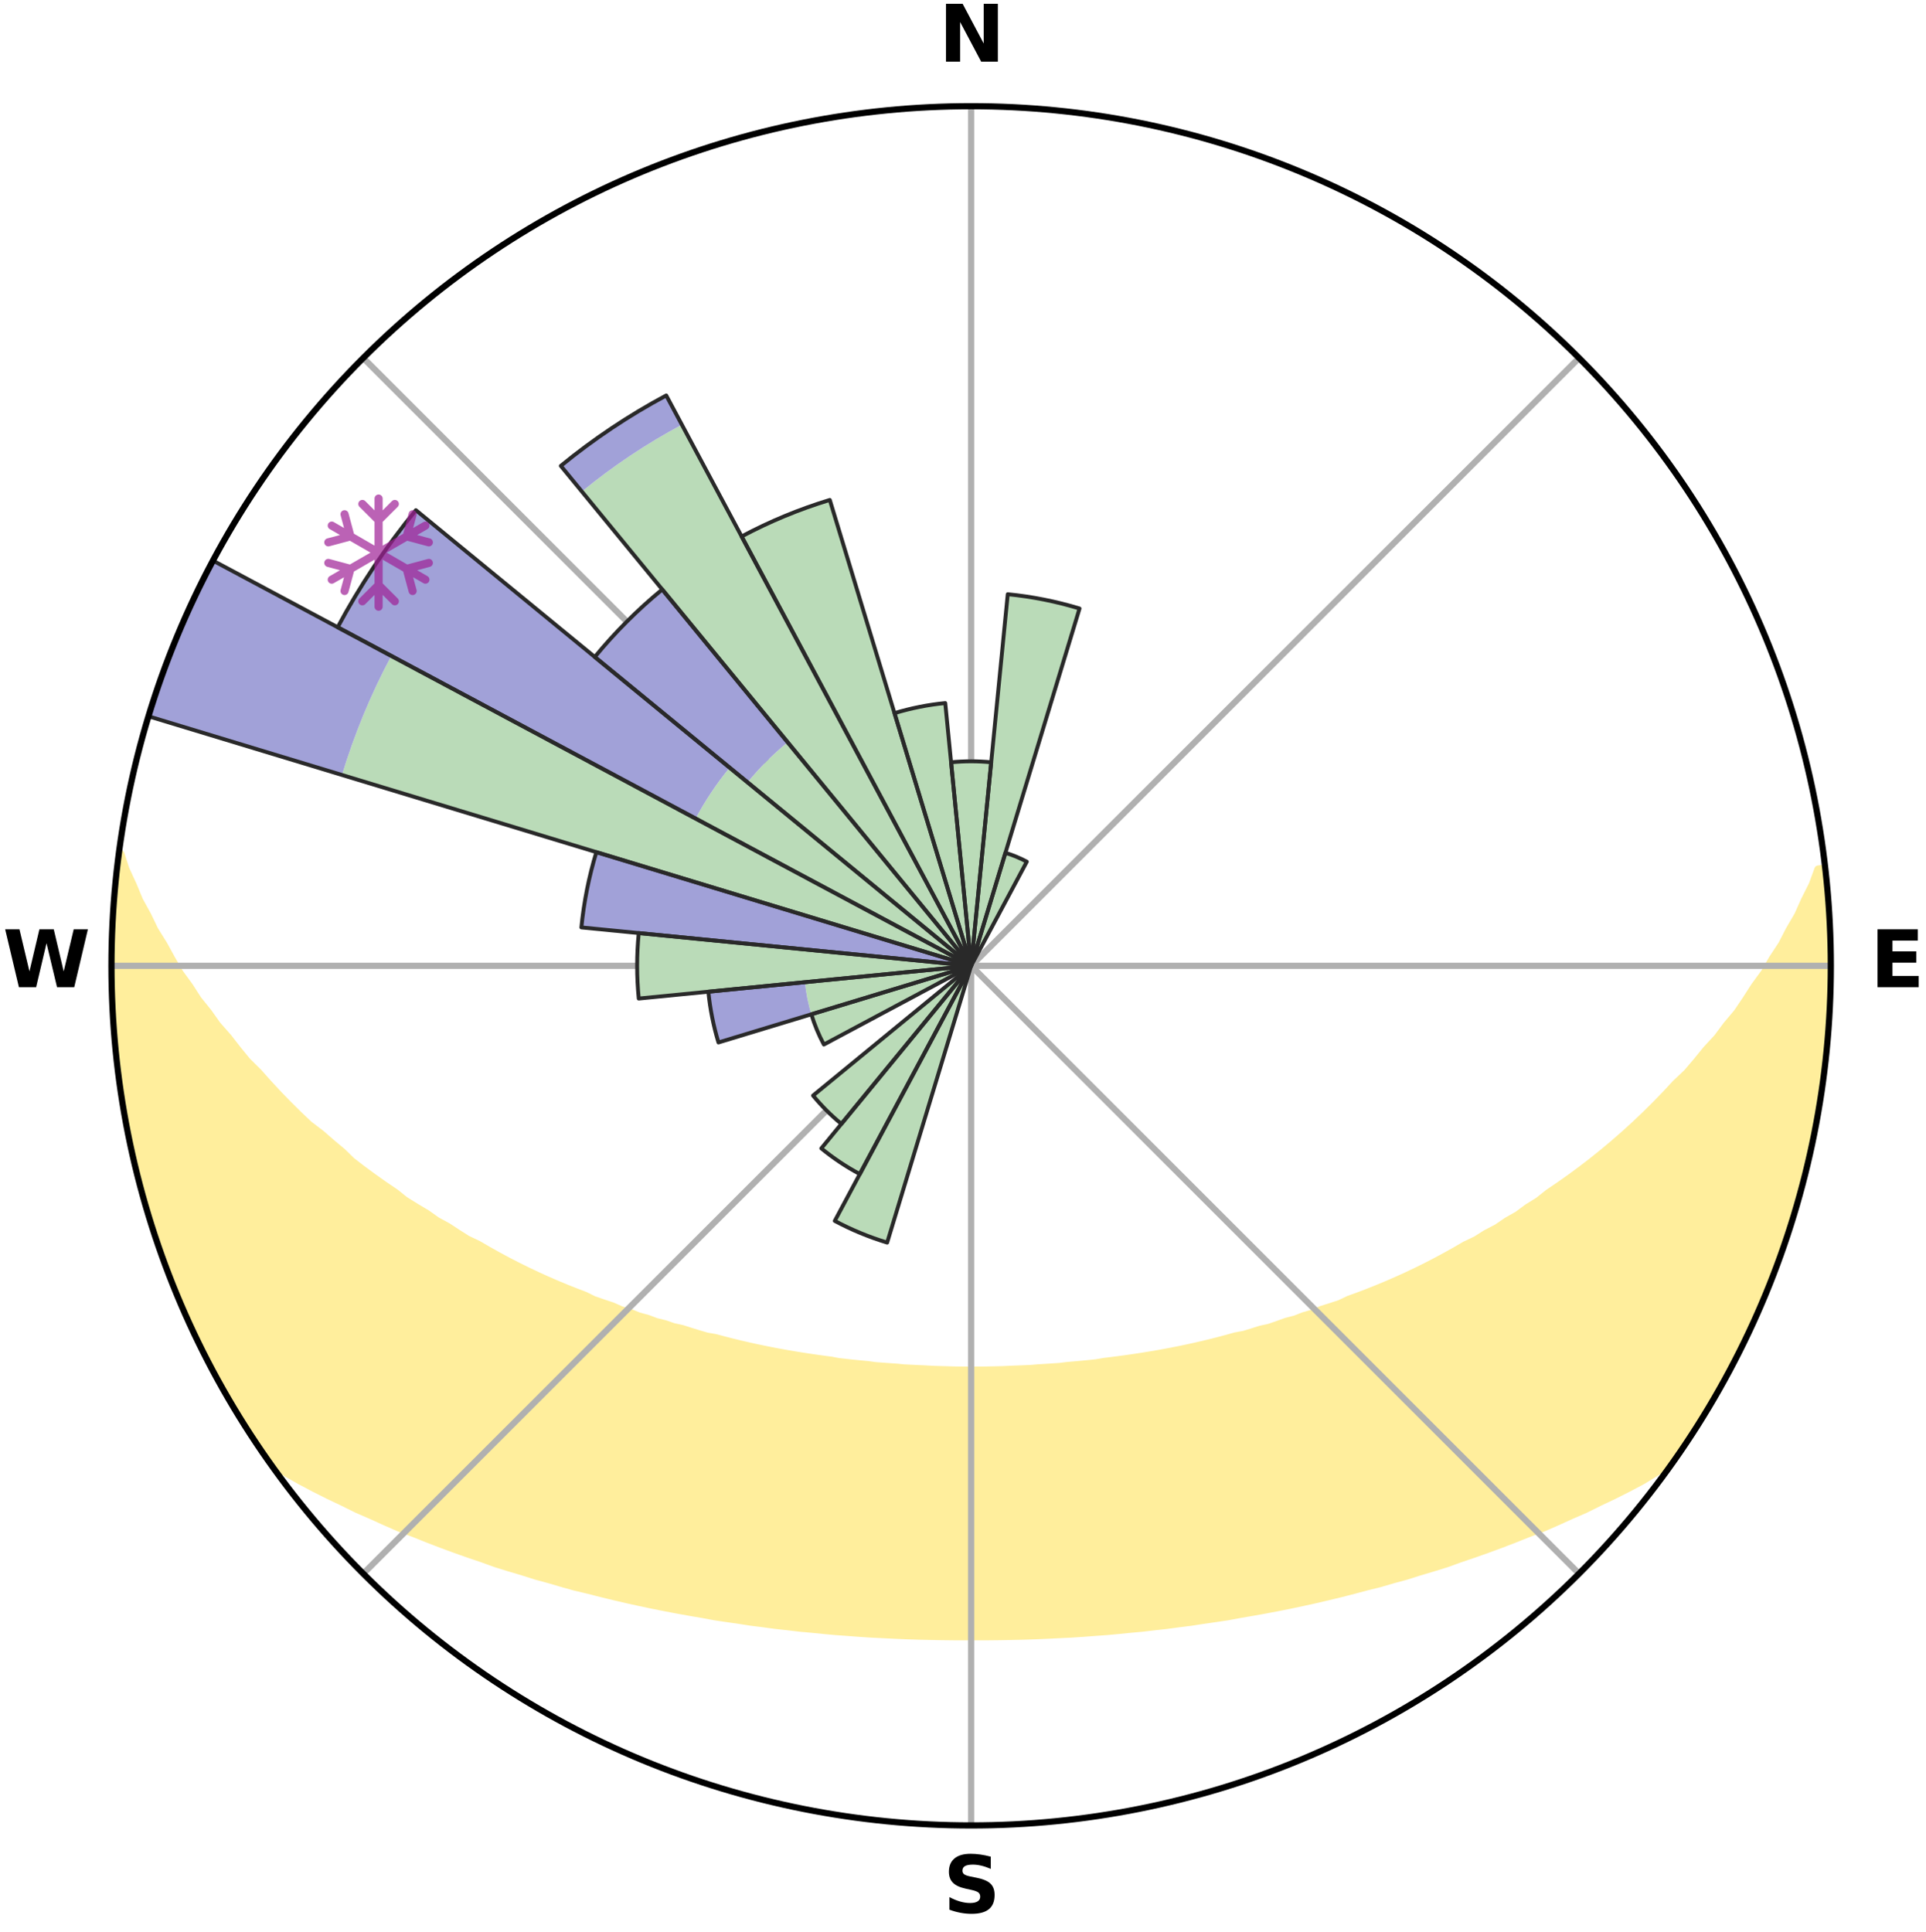 <?xml version="1.0" encoding="utf-8" standalone="no"?>
<!DOCTYPE svg PUBLIC "-//W3C//DTD SVG 1.1//EN"
  "http://www.w3.org/Graphics/SVG/1.1/DTD/svg11.dtd">
<svg xmlns:xlink="http://www.w3.org/1999/xlink" width="248.41pt" height="249.158pt" viewBox="0 0 248.41 249.158" xmlns="http://www.w3.org/2000/svg" version="1.1">
 <title>Ski Rose for Centre de Plein Air Levis</title>
 <defs>
  <style type="text/css">*{stroke-linejoin: round; stroke-linecap: butt}</style>
 </defs>
 <g id="figure_1">
  <g id="patch_1">
   <path d="M 0 249.158 
L 248.41 249.158 
L 248.41 0 
L 0 0 
z
" style="fill: #ffffff"/>
  </g>
  <g id="axes_1">
   <g id="patch_2">
    <path d="M 236.135 124.579 
C 236.135 110.018 233.267 95.599 227.695 82.147 
C 222.122 68.695 213.955 56.471 203.659 46.175 
C 193.363 35.879 181.139 27.711 167.687 22.139 
C 154.235 16.567 139.815 13.699 125.255 13.699 
C 110.694 13.699 96.275 16.567 82.823 22.139 
C 69.371 27.711 57.147 35.879 46.851 46.175 
C 36.555 56.471 28.387 68.695 22.815 82.147 
C 17.243 95.599 14.375 110.018 14.375 124.579 
C 14.375 139.14 17.243 153.559 22.815 167.011 
C 28.387 180.463 36.555 192.687 46.851 202.983 
C 57.147 213.279 69.371 221.447 82.823 227.019 
C 96.275 232.591 110.694 235.459 125.255 235.459 
C 139.815 235.459 154.235 232.591 167.687 227.019 
C 181.139 221.447 193.363 213.279 203.659 202.983 
C 213.955 192.687 222.122 180.463 227.695 167.011 
C 233.267 153.559 236.135 139.14 236.135 124.579 
M 125.255 124.579 
C 125.255 124.579 125.255 124.579 125.255 124.579 
C 125.255 124.579 125.255 124.579 125.255 124.579 
C 125.255 124.579 125.255 124.579 125.255 124.579 
C 125.255 124.579 125.255 124.579 125.255 124.579 
C 125.255 124.579 125.255 124.579 125.255 124.579 
C 125.255 124.579 125.255 124.579 125.255 124.579 
C 125.255 124.579 125.255 124.579 125.255 124.579 
C 125.255 124.579 125.255 124.579 125.255 124.579 
C 125.255 124.579 125.255 124.579 125.255 124.579 
C 125.255 124.579 125.255 124.579 125.255 124.579 
C 125.255 124.579 125.255 124.579 125.255 124.579 
C 125.255 124.579 125.255 124.579 125.255 124.579 
C 125.255 124.579 125.255 124.579 125.255 124.579 
C 125.255 124.579 125.255 124.579 125.255 124.579 
C 125.255 124.579 125.255 124.579 125.255 124.579 
C 125.255 124.579 125.255 124.579 125.255 124.579 
z
" style="fill: #ffffff"/>
   </g>
   <g id="PolyCollection_1">
    <defs>
     <path id="m1913e0bd91" d="M 235.397 -137.128 
L 234.511 -137.027 
L 233.779 -135.029 
L 232.78 -133.041 
L 231.914 -131.103 
L 230.795 -129.187 
L 229.835 -127.318 
L 228.628 -125.481 
L 227.59 -123.686 
L 226.311 -121.933 
L 225.208 -120.215 
L 224.075 -118.535 
L 222.706 -116.909 
L 221.519 -115.31 
L 220.1 -113.773 
L 218.865 -112.255 
L 217.608 -110.777 
L 216.126 -109.372 
L 214.83 -107.977 
L 213.517 -106.622 
L 212.187 -105.307 
L 210.842 -104.031 
L 209.483 -102.796 
L 208.112 -101.601 
L 206.729 -100.445 
L 205.337 -99.329 
L 203.936 -98.253 
L 202.528 -97.215 
L 201.113 -96.217 
L 199.695 -95.256 
L 198.451 -94.26 
L 197.024 -93.373 
L 195.77 -92.444 
L 194.338 -91.628 
L 193.076 -90.765 
L 191.645 -90.019 
L 190.38 -89.219 
L 188.953 -88.54 
L 187.688 -87.803 
L 186.422 -87.096 
L 185.158 -86.417 
L 183.895 -85.766 
L 182.634 -85.144 
L 181.376 -84.548 
L 180.122 -83.98 
L 178.872 -83.437 
L 177.627 -82.92 
L 176.389 -82.428 
L 175.156 -81.959 
L 173.931 -81.514 
L 172.827 -80.987 
L 171.614 -80.586 
L 170.409 -80.206 
L 169.316 -79.742 
L 168.126 -79.402 
L 167.042 -78.977 
L 165.868 -78.674 
L 164.793 -78.286 
L 163.722 -77.915 
L 162.573 -77.664 
L 161.513 -77.326 
L 160.458 -77.005 
L 159.337 -76.798 
L 158.294 -76.507 
L 157.256 -76.23 
L 156.224 -75.967 
L 155.197 -75.718 
L 154.175 -75.482 
L 153.159 -75.259 
L 152.148 -75.047 
L 151.143 -74.848 
L 150.144 -74.66 
L 149.15 -74.482 
L 148.162 -74.315 
L 147.179 -74.157 
L 146.202 -74.009 
L 145.23 -73.869 
L 144.263 -73.739 
L 143.302 -73.616 
L 142.345 -73.5 
L 141.413 -73.333 
L 140.464 -73.235 
L 139.519 -73.144 
L 138.579 -73.059 
L 137.643 -72.979 
L 136.72 -72.862 
L 135.79 -72.798 
L 134.863 -72.738 
L 133.939 -72.684 
L 133.023 -72.604 
L 132.103 -72.562 
L 131.186 -72.525 
L 130.27 -72.491 
L 129.358 -72.447 
L 128.445 -72.425 
L 127.533 -72.407 
L 126.621 -72.389 
L 125.71 -72.383 
L 124.799 -72.383 
L 123.888 -72.393 
L 122.977 -72.406 
L 122.066 -72.434 
L 121.153 -72.458 
L 120.239 -72.487 
L 119.326 -72.542 
L 118.409 -72.582 
L 117.491 -72.627 
L 116.569 -72.676 
L 115.652 -72.766 
L 114.726 -72.828 
L 113.797 -72.896 
L 112.864 -72.969 
L 111.941 -73.097 
L 111.002 -73.184 
L 110.059 -73.278 
L 109.111 -73.379 
L 108.159 -73.486 
L 107.225 -73.666 
L 106.266 -73.791 
L 105.301 -73.924 
L 104.331 -74.066 
L 103.356 -74.216 
L 102.376 -74.375 
L 101.39 -74.545 
L 100.398 -74.724 
L 99.401 -74.914 
L 98.398 -75.116 
L 97.39 -75.328 
L 96.376 -75.553 
L 95.357 -75.79 
L 94.333 -76.041 
L 93.303 -76.305 
L 92.268 -76.583 
L 91.158 -76.777 
L 90.11 -77.083 
L 89.057 -77.406 
L 88 -77.744 
L 86.855 -77.996 
L 85.786 -78.367 
L 84.623 -78.653 
L 83.544 -79.06 
L 82.363 -79.381 
L 81.276 -79.825 
L 80.079 -80.185 
L 78.984 -80.67 
L 77.774 -81.071 
L 76.556 -81.494 
L 75.451 -82.043 
L 74.222 -82.511 
L 72.987 -83.003 
L 71.746 -83.52 
L 70.499 -84.062 
L 69.248 -84.63 
L 67.994 -85.225 
L 66.736 -85.846 
L 65.476 -86.496 
L 64.215 -87.174 
L 62.953 -87.88 
L 61.69 -88.616 
L 60.267 -89.294 
L 59.005 -90.092 
L 57.745 -90.92 
L 56.318 -91.698 
L 55.064 -92.591 
L 53.639 -93.44 
L 52.215 -94.325 
L 50.974 -95.319 
L 49.559 -96.277 
L 48.148 -97.274 
L 46.743 -98.309 
L 45.345 -99.384 
L 44.148 -100.554 
L 42.771 -101.704 
L 41.404 -102.894 
L 39.852 -104.076 
L 38.51 -105.348 
L 37.183 -106.661 
L 35.872 -108.013 
L 34.579 -109.405 
L 33.305 -110.837 
L 31.846 -112.282 
L 30.613 -113.796 
L 29.404 -115.35 
L 28.013 -116.926 
L 26.854 -118.561 
L 25.516 -120.224 
L 24.415 -121.938 
L 23.138 -123.688 
L 22.102 -125.479 
L 21.102 -127.306 
L 19.936 -129.177 
L 19.019 -131.077 
L 17.95 -133.024 
L 17.138 -134.99 
L 16.208 -137.003 
L 15.55 -139.022 
L 15.376 -139.045 
L 15.376 -139.045 
L 15.185 -137.12 
L 14.917 -135.203 
L 14.792 -133.273 
L 14.591 -131.348 
L 14.531 -129.413 
L 14.504 -127.479 
L 14.403 -125.546 
L 14.441 -123.612 
L 14.441 -121.677 
L 14.614 -119.748 
L 14.643 -117.814 
L 14.736 -115.881 
L 15.005 -113.963 
L 15.133 -112.032 
L 15.391 -110.115 
L 15.601 -108.191 
L 15.917 -106.282 
L 16.344 -104.394 
L 16.633 -102.48 
L 17.042 -100.589 
L 17.48 -98.705 
L 17.949 -96.828 
L 18.448 -94.959 
L 18.976 -93.098 
L 19.535 -91.246 
L 20.125 -89.403 
L 20.745 -87.57 
L 21.478 -85.779 
L 22.159 -83.969 
L 22.872 -82.171 
L 23.604 -80.38 
L 24.38 -78.608 
L 25.19 -76.851 
L 26.034 -75.11 
L 26.913 -73.385 
L 27.826 -71.68 
L 28.793 -70.004 
L 29.737 -68.315 
L 30.732 -66.655 
L 31.744 -65.006 
L 32.826 -63.402 
L 33.884 -61.781 
L 35.114 -60.282 
L 36.898 -59.199 
L 38.711 -58.172 
L 40.545 -57.198 
L 42.391 -56.272 
L 44.245 -55.39 
L 46.043 -54.498 
L 47.898 -53.694 
L 49.696 -52.876 
L 51.492 -52.093 
L 53.338 -51.396 
L 55.126 -50.678 
L 56.909 -49.993 
L 58.687 -49.337 
L 60.458 -48.711 
L 62.222 -48.114 
L 63.937 -47.492 
L 65.688 -46.95 
L 67.43 -46.433 
L 69.128 -45.892 
L 70.854 -45.425 
L 72.537 -44.931 
L 74.215 -44.463 
L 75.915 -44.063 
L 77.577 -43.637 
L 79.233 -43.235 
L 80.88 -42.851 
L 82.522 -42.489 
L 84.154 -42.144 
L 85.781 -41.821 
L 87.399 -41.512 
L 89.011 -41.224 
L 90.614 -40.949 
L 92.197 -40.656 
L 93.788 -40.417 
L 95.371 -40.19 
L 96.937 -39.946 
L 98.509 -39.751 
L 100.065 -39.539 
L 101.624 -39.368 
L 103.171 -39.185 
L 104.72 -39.044 
L 106.258 -38.889 
L 107.792 -38.748 
L 109.327 -38.639 
L 110.854 -38.524 
L 112.379 -38.423 
L 113.903 -38.35 
L 115.422 -38.273 
L 116.938 -38.208 
L 118.453 -38.156 
L 119.967 -38.122 
L 121.479 -38.093 
L 122.99 -38.075 
L 124.5 -38.07 
L 126.01 -38.07 
L 127.52 -38.075 
L 129.031 -38.092 
L 130.543 -38.121 
L 132.057 -38.155 
L 133.571 -38.207 
L 135.088 -38.272 
L 136.607 -38.349 
L 138.131 -38.421 
L 139.656 -38.522 
L 141.183 -38.637 
L 142.718 -38.746 
L 144.252 -38.887 
L 145.791 -39.042 
L 147.34 -39.183 
L 148.887 -39.366 
L 150.446 -39.536 
L 152.002 -39.749 
L 153.574 -39.943 
L 155.14 -40.186 
L 156.723 -40.414 
L 158.315 -40.652 
L 159.897 -40.946 
L 161.5 -41.221 
L 163.112 -41.508 
L 164.73 -41.817 
L 166.357 -42.14 
L 167.99 -42.485 
L 169.632 -42.846 
L 171.279 -43.231 
L 172.936 -43.633 
L 174.597 -44.059 
L 176.268 -44.505 
L 177.976 -44.926 
L 179.659 -45.42 
L 181.385 -45.888 
L 183.084 -46.428 
L 184.826 -46.944 
L 186.577 -47.487 
L 188.291 -48.11 
L 190.056 -48.707 
L 191.827 -49.333 
L 193.605 -49.988 
L 195.388 -50.674 
L 197.176 -51.391 
L 199.023 -52.087 
L 200.82 -52.871 
L 202.618 -53.689 
L 204.472 -54.494 
L 206.27 -55.386 
L 208.125 -56.267 
L 209.969 -57.194 
L 211.805 -58.167 
L 213.558 -59.238 
L 215.342 -60.321 
L 216.633 -61.776 
L 217.709 -63.385 
L 218.747 -65.018 
L 219.758 -66.668 
L 220.786 -68.307 
L 221.67 -70.03 
L 222.627 -71.71 
L 223.537 -73.417 
L 224.39 -75.152 
L 225.312 -76.854 
L 226.059 -78.64 
L 226.903 -80.381 
L 227.64 -82.17 
L 228.381 -83.957 
L 229.075 -85.762 
L 229.723 -87.585 
L 230.325 -89.423 
L 230.982 -91.243 
L 231.551 -93.093 
L 232.016 -94.972 
L 232.601 -96.817 
L 232.978 -98.717 
L 233.447 -100.594 
L 233.881 -102.479 
L 234.163 -104.394 
L 234.544 -106.29 
L 234.885 -108.195 
L 235.171 -110.108 
L 235.422 -112.027 
L 235.487 -113.965 
L 235.675 -115.889 
L 235.818 -117.817 
L 235.933 -119.747 
L 236.011 -121.679 
L 236.054 -123.612 
L 236.058 -125.546 
L 236.031 -127.48 
L 235.971 -129.413 
L 235.873 -131.345 
L 235.746 -133.275 
L 235.588 -135.203 
L 235.397 -137.128 
z
" style="stroke: #ffee9c"/>
    </defs>
    <g clip-path="url(#pf0243122b3)">
     <use xlink:href="#m1913e0bd91" x="0" y="249.158" style="fill: #ffee9c; stroke: #ffee9c"/>
    </g>
   </g>
   <g id="matplotlib.axis_1">
    <g id="xtick_1">
     <g id="line2d_1">
      <path d="M 125.255 124.579 
L 125.255 13.699 
" clip-path="url(#pf0243122b3)" style="fill: none; stroke: #b0b0b0; stroke-width: 0.8; stroke-linecap: square"/>
     </g>
     <g id="text_1">
      <!-- N -->
      <g transform="translate(121.07 7.958) scale(0.1 -0.1)">
       <defs>
        <path id="DejaVuSans-Bold-4e" d="M 588 4666 
L 1931 4666 
L 3628 1466 
L 3628 4666 
L 4769 4666 
L 4769 0 
L 3425 0 
L 1728 3200 
L 1728 0 
L 588 0 
L 588 4666 
z
" transform="scale(0.016)"/>
       </defs>
       <use xlink:href="#DejaVuSans-Bold-4e"/>
      </g>
     </g>
    </g>
    <g id="xtick_2">
     <g id="line2d_2">
      <path d="M 125.255 124.579 
L 203.659 46.175 
" clip-path="url(#pf0243122b3)" style="fill: none; stroke: #b0b0b0; stroke-width: 0.8; stroke-linecap: square"/>
     </g>
    </g>
    <g id="xtick_3">
     <g id="line2d_3">
      <path d="M 125.255 124.579 
L 236.135 124.579 
" clip-path="url(#pf0243122b3)" style="fill: none; stroke: #b0b0b0; stroke-width: 0.8; stroke-linecap: square"/>
     </g>
     <g id="text_2">
      <!-- E -->
      <g transform="translate(241.219 127.338) scale(0.1 -0.1)">
       <defs>
        <path id="DejaVuSans-Bold-45" d="M 588 4666 
L 3834 4666 
L 3834 3756 
L 1791 3756 
L 1791 2888 
L 3713 2888 
L 3713 1978 
L 1791 1978 
L 1791 909 
L 3903 909 
L 3903 0 
L 588 0 
L 588 4666 
z
" transform="scale(0.016)"/>
       </defs>
       <use xlink:href="#DejaVuSans-Bold-45"/>
      </g>
     </g>
    </g>
    <g id="xtick_4">
     <g id="line2d_4">
      <path d="M 125.255 124.579 
L 203.659 202.983 
" clip-path="url(#pf0243122b3)" style="fill: none; stroke: #b0b0b0; stroke-width: 0.8; stroke-linecap: square"/>
     </g>
    </g>
    <g id="xtick_5">
     <g id="line2d_5">
      <path d="M 125.255 124.579 
L 125.255 235.459 
" clip-path="url(#pf0243122b3)" style="fill: none; stroke: #b0b0b0; stroke-width: 0.8; stroke-linecap: square"/>
     </g>
     <g id="text_3">
      <!-- S -->
      <g transform="translate(121.654 246.718) scale(0.1 -0.1)">
       <defs>
        <path id="DejaVuSans-Bold-53" d="M 3834 4519 
L 3834 3531 
Q 3450 3703 3084 3790 
Q 2719 3878 2394 3878 
Q 1963 3878 1756 3759 
Q 1550 3641 1550 3391 
Q 1550 3203 1689 3098 
Q 1828 2994 2194 2919 
L 2706 2816 
Q 3484 2659 3812 2340 
Q 4141 2022 4141 1434 
Q 4141 663 3683 286 
Q 3225 -91 2284 -91 
Q 1841 -91 1394 -6 
Q 947 78 500 244 
L 500 1259 
Q 947 1022 1364 901 
Q 1781 781 2169 781 
Q 2563 781 2772 912 
Q 2981 1044 2981 1288 
Q 2981 1506 2839 1625 
Q 2697 1744 2272 1838 
L 1806 1941 
Q 1106 2091 782 2419 
Q 459 2747 459 3303 
Q 459 4000 909 4375 
Q 1359 4750 2203 4750 
Q 2588 4750 2994 4692 
Q 3400 4634 3834 4519 
z
" transform="scale(0.016)"/>
       </defs>
       <use xlink:href="#DejaVuSans-Bold-53"/>
      </g>
     </g>
    </g>
    <g id="xtick_6">
     <g id="line2d_6">
      <path d="M 125.255 124.579 
L 46.851 202.983 
" clip-path="url(#pf0243122b3)" style="fill: none; stroke: #b0b0b0; stroke-width: 0.8; stroke-linecap: square"/>
     </g>
    </g>
    <g id="xtick_7">
     <g id="line2d_7">
      <path d="M 125.255 124.579 
L 14.375 124.579 
" clip-path="url(#pf0243122b3)" style="fill: none; stroke: #b0b0b0; stroke-width: 0.8; stroke-linecap: square"/>
     </g>
     <g id="text_4">
      <!-- W -->
      <g transform="translate(0.36 127.338) scale(0.1 -0.1)">
       <defs>
        <path id="DejaVuSans-Bold-57" d="M 191 4666 
L 1344 4666 
L 2150 1275 
L 2950 4666 
L 4109 4666 
L 4909 1275 
L 5716 4666 
L 6859 4666 
L 5759 0 
L 4372 0 
L 3525 3547 
L 2688 0 
L 1300 0 
L 191 4666 
z
" transform="scale(0.016)"/>
       </defs>
       <use xlink:href="#DejaVuSans-Bold-57"/>
      </g>
     </g>
    </g>
    <g id="xtick_8">
     <g id="line2d_8">
      <path d="M 125.255 124.579 
L 46.851 46.175 
" clip-path="url(#pf0243122b3)" style="fill: none; stroke: #b0b0b0; stroke-width: 0.8; stroke-linecap: square"/>
     </g>
    </g>
   </g>
   <g id="matplotlib.axis_2"/>
   <g id="patch_3">
    <path d="M 125.255 124.579 
C 125.255 124.579 125.255 124.579 125.255 124.579 
C 125.255 124.579 125.255 124.579 125.255 124.579 
L 125.255 124.579 
C 125.255 124.579 125.255 124.579 125.255 124.579 
C 125.255 124.579 125.255 124.579 125.255 124.579 
z
" clip-path="url(#pf0243122b3)" style="fill: #d9d9d9"/>
   </g>
   <g id="patch_4">
    <path d="M 125.255 124.579 
C 125.255 124.579 125.255 124.579 125.255 124.579 
C 125.255 124.579 125.255 124.579 125.255 124.579 
L 125.255 124.579 
C 125.255 124.579 125.255 124.579 125.255 124.579 
C 125.255 124.579 125.255 124.579 125.255 124.579 
z
" clip-path="url(#pf0243122b3)" style="fill: #d9d9d9"/>
   </g>
   <g id="patch_5">
    <path d="M 125.255 124.579 
C 125.255 124.579 125.255 124.579 125.255 124.579 
C 125.255 124.579 125.255 124.579 125.255 124.579 
L 125.255 124.579 
C 125.255 124.579 125.255 124.579 125.255 124.579 
C 125.255 124.579 125.255 124.579 125.255 124.579 
z
" clip-path="url(#pf0243122b3)" style="fill: #d9d9d9"/>
   </g>
   <g id="patch_6">
    <path d="M 125.255 124.579 
C 125.255 124.579 125.255 124.579 125.255 124.579 
C 125.255 124.579 125.255 124.579 125.255 124.579 
L 125.255 124.579 
C 125.255 124.579 125.255 124.579 125.255 124.579 
C 125.255 124.579 125.255 124.579 125.255 124.579 
z
" clip-path="url(#pf0243122b3)" style="fill: #d9d9d9"/>
   </g>
   <g id="patch_7">
    <path d="M 125.255 124.579 
C 125.255 124.579 125.255 124.579 125.255 124.579 
C 125.255 124.579 125.255 124.579 125.255 124.579 
L 125.255 124.579 
C 125.255 124.579 125.255 124.579 125.255 124.579 
C 125.255 124.579 125.255 124.579 125.255 124.579 
z
" clip-path="url(#pf0243122b3)" style="fill: #d9d9d9"/>
   </g>
   <g id="patch_8">
    <path d="M 125.255 124.579 
C 125.255 124.579 125.255 124.579 125.255 124.579 
C 125.255 124.579 125.255 124.579 125.255 124.579 
L 125.255 124.579 
C 125.255 124.579 125.255 124.579 125.255 124.579 
C 125.255 124.579 125.255 124.579 125.255 124.579 
z
" clip-path="url(#pf0243122b3)" style="fill: #d9d9d9"/>
   </g>
   <g id="patch_9">
    <path d="M 125.255 124.579 
C 125.255 124.579 125.255 124.579 125.255 124.579 
C 125.255 124.579 125.255 124.579 125.255 124.579 
L 125.255 124.579 
C 125.255 124.579 125.255 124.579 125.255 124.579 
C 125.255 124.579 125.255 124.579 125.255 124.579 
z
" clip-path="url(#pf0243122b3)" style="fill: #d9d9d9"/>
   </g>
   <g id="patch_10">
    <path d="M 125.255 124.579 
C 125.255 124.579 125.255 124.579 125.255 124.579 
C 125.255 124.579 125.255 124.579 125.255 124.579 
L 125.255 124.579 
C 125.255 124.579 125.255 124.579 125.255 124.579 
C 125.255 124.579 125.255 124.579 125.255 124.579 
z
" clip-path="url(#pf0243122b3)" style="fill: #d9d9d9"/>
   </g>
   <g id="patch_11">
    <path d="M 125.255 124.579 
C 125.255 124.579 125.255 124.579 125.255 124.579 
C 125.255 124.579 125.255 124.579 125.255 124.579 
L 125.255 124.579 
C 125.255 124.579 125.255 124.579 125.255 124.579 
C 125.255 124.579 125.255 124.579 125.255 124.579 
z
" clip-path="url(#pf0243122b3)" style="fill: #d9d9d9"/>
   </g>
   <g id="patch_12">
    <path d="M 125.255 124.579 
C 125.255 124.579 125.255 124.579 125.255 124.579 
C 125.255 124.579 125.255 124.579 125.255 124.579 
L 125.255 124.579 
C 125.255 124.579 125.255 124.579 125.255 124.579 
C 125.255 124.579 125.255 124.579 125.255 124.579 
z
" clip-path="url(#pf0243122b3)" style="fill: #d9d9d9"/>
   </g>
   <g id="patch_13">
    <path d="M 125.255 124.579 
C 125.255 124.579 125.255 124.579 125.255 124.579 
C 125.255 124.579 125.255 124.579 125.255 124.579 
L 125.255 124.579 
C 125.255 124.579 125.255 124.579 125.255 124.579 
C 125.255 124.579 125.255 124.579 125.255 124.579 
z
" clip-path="url(#pf0243122b3)" style="fill: #d9d9d9"/>
   </g>
   <g id="patch_14">
    <path d="M 125.255 124.579 
C 125.255 124.579 125.255 124.579 125.255 124.579 
C 125.255 124.579 125.255 124.579 125.255 124.579 
L 125.255 124.579 
C 125.255 124.579 125.255 124.579 125.255 124.579 
C 125.255 124.579 125.255 124.579 125.255 124.579 
z
" clip-path="url(#pf0243122b3)" style="fill: #d9d9d9"/>
   </g>
   <g id="patch_15">
    <path d="M 125.255 124.579 
C 125.255 124.579 125.255 124.579 125.255 124.579 
C 125.255 124.579 125.255 124.579 125.255 124.579 
L 125.255 124.579 
C 125.255 124.579 125.255 124.579 125.255 124.579 
C 125.255 124.579 125.255 124.579 125.255 124.579 
z
" clip-path="url(#pf0243122b3)" style="fill: #d9d9d9"/>
   </g>
   <g id="patch_16">
    <path d="M 125.255 124.579 
C 125.255 124.579 125.255 124.579 125.255 124.579 
C 125.255 124.579 125.255 124.579 125.255 124.579 
L 125.255 124.579 
C 125.255 124.579 125.255 124.579 125.255 124.579 
C 125.255 124.579 125.255 124.579 125.255 124.579 
z
" clip-path="url(#pf0243122b3)" style="fill: #d9d9d9"/>
   </g>
   <g id="patch_17">
    <path d="M 125.255 124.579 
C 125.255 124.579 125.255 124.579 125.255 124.579 
C 125.255 124.579 125.255 124.579 125.255 124.579 
L 125.255 124.579 
C 125.255 124.579 125.255 124.579 125.255 124.579 
C 125.255 124.579 125.255 124.579 125.255 124.579 
z
" clip-path="url(#pf0243122b3)" style="fill: #d9d9d9"/>
   </g>
   <g id="patch_18">
    <path d="M 125.255 124.579 
C 125.255 124.579 125.255 124.579 125.255 124.579 
C 125.255 124.579 125.255 124.579 125.255 124.579 
L 125.255 124.579 
C 125.255 124.579 125.255 124.579 125.255 124.579 
C 125.255 124.579 125.255 124.579 125.255 124.579 
z
" clip-path="url(#pf0243122b3)" style="fill: #d9d9d9"/>
   </g>
   <g id="patch_19">
    <path d="M 125.255 124.579 
C 125.255 124.579 125.255 124.579 125.255 124.579 
C 125.255 124.579 125.255 124.579 125.255 124.579 
L 125.255 124.579 
C 125.255 124.579 125.255 124.579 125.255 124.579 
C 125.255 124.579 125.255 124.579 125.255 124.579 
z
" clip-path="url(#pf0243122b3)" style="fill: #d9d9d9"/>
   </g>
   <g id="patch_20">
    <path d="M 125.255 124.579 
C 125.255 124.579 125.255 124.579 125.255 124.579 
C 125.255 124.579 125.255 124.579 125.255 124.579 
L 125.255 124.579 
C 125.255 124.579 125.255 124.579 125.255 124.579 
C 125.255 124.579 125.255 124.579 125.255 124.579 
z
" clip-path="url(#pf0243122b3)" style="fill: #d9d9d9"/>
   </g>
   <g id="patch_21">
    <path d="M 125.255 124.579 
C 125.255 124.579 125.255 124.579 125.255 124.579 
C 125.255 124.579 125.255 124.579 125.255 124.579 
L 125.255 124.579 
C 125.255 124.579 125.255 124.579 125.255 124.579 
C 125.255 124.579 125.255 124.579 125.255 124.579 
z
" clip-path="url(#pf0243122b3)" style="fill: #d9d9d9"/>
   </g>
   <g id="patch_22">
    <path d="M 125.255 124.579 
C 125.255 124.579 125.255 124.579 125.255 124.579 
C 125.255 124.579 125.255 124.579 125.255 124.579 
L 125.255 124.579 
C 125.255 124.579 125.255 124.579 125.255 124.579 
C 125.255 124.579 125.255 124.579 125.255 124.579 
z
" clip-path="url(#pf0243122b3)" style="fill: #d9d9d9"/>
   </g>
   <g id="patch_23">
    <path d="M 125.255 124.579 
C 125.255 124.579 125.255 124.579 125.255 124.579 
C 125.255 124.579 125.255 124.579 125.255 124.579 
L 125.255 124.579 
C 125.255 124.579 125.255 124.579 125.255 124.579 
C 125.255 124.579 125.255 124.579 125.255 124.579 
z
" clip-path="url(#pf0243122b3)" style="fill: #d9d9d9"/>
   </g>
   <g id="patch_24">
    <path d="M 125.255 124.579 
C 125.255 124.579 125.255 124.579 125.255 124.579 
C 125.255 124.579 125.255 124.579 125.255 124.579 
L 125.255 124.579 
C 125.255 124.579 125.255 124.579 125.255 124.579 
C 125.255 124.579 125.255 124.579 125.255 124.579 
z
" clip-path="url(#pf0243122b3)" style="fill: #d9d9d9"/>
   </g>
   <g id="patch_25">
    <path d="M 125.255 124.579 
C 125.255 124.579 125.255 124.579 125.255 124.579 
C 125.255 124.579 125.255 124.579 125.255 124.579 
L 125.255 124.579 
C 125.255 124.579 125.255 124.579 125.255 124.579 
C 125.255 124.579 125.255 124.579 125.255 124.579 
z
" clip-path="url(#pf0243122b3)" style="fill: #d9d9d9"/>
   </g>
   <g id="patch_26">
    <path d="M 125.255 124.579 
C 125.255 124.579 125.255 124.579 125.255 124.579 
C 125.255 124.579 125.255 124.579 125.255 124.579 
L 125.255 124.579 
C 125.255 124.579 125.255 124.579 125.255 124.579 
C 125.255 124.579 125.255 124.579 125.255 124.579 
z
" clip-path="url(#pf0243122b3)" style="fill: #d9d9d9"/>
   </g>
   <g id="patch_27">
    <path d="M 125.255 124.579 
C 125.255 124.579 125.255 124.579 125.255 124.579 
C 125.255 124.579 125.255 124.579 125.255 124.579 
L 125.255 124.579 
C 125.255 124.579 125.255 124.579 125.255 124.579 
C 125.255 124.579 125.255 124.579 125.255 124.579 
z
" clip-path="url(#pf0243122b3)" style="fill: #d9d9d9"/>
   </g>
   <g id="patch_28">
    <path d="M 125.255 124.579 
C 125.255 124.579 125.255 124.579 125.255 124.579 
C 125.255 124.579 125.255 124.579 125.255 124.579 
L 125.255 124.579 
C 125.255 124.579 125.255 124.579 125.255 124.579 
C 125.255 124.579 125.255 124.579 125.255 124.579 
z
" clip-path="url(#pf0243122b3)" style="fill: #d9d9d9"/>
   </g>
   <g id="patch_29">
    <path d="M 125.255 124.579 
C 125.255 124.579 125.255 124.579 125.255 124.579 
C 125.255 124.579 125.255 124.579 125.255 124.579 
L 125.255 124.579 
C 125.255 124.579 125.255 124.579 125.255 124.579 
C 125.255 124.579 125.255 124.579 125.255 124.579 
z
" clip-path="url(#pf0243122b3)" style="fill: #d9d9d9"/>
   </g>
   <g id="patch_30">
    <path d="M 125.255 124.579 
C 125.255 124.579 125.255 124.579 125.255 124.579 
C 125.255 124.579 125.255 124.579 125.255 124.579 
L 125.255 124.579 
C 125.255 124.579 125.255 124.579 125.255 124.579 
C 125.255 124.579 125.255 124.579 125.255 124.579 
z
" clip-path="url(#pf0243122b3)" style="fill: #d9d9d9"/>
   </g>
   <g id="patch_31">
    <path d="M 125.255 124.579 
C 125.255 124.579 125.255 124.579 125.255 124.579 
C 125.255 124.579 125.255 124.579 125.255 124.579 
L 125.255 124.579 
C 125.255 124.579 125.255 124.579 125.255 124.579 
C 125.255 124.579 125.255 124.579 125.255 124.579 
z
" clip-path="url(#pf0243122b3)" style="fill: #d9d9d9"/>
   </g>
   <g id="patch_32">
    <path d="M 125.255 124.579 
C 125.255 124.579 125.255 124.579 125.255 124.579 
C 125.255 124.579 125.255 124.579 125.255 124.579 
L 125.255 124.579 
C 125.255 124.579 125.255 124.579 125.255 124.579 
C 125.255 124.579 125.255 124.579 125.255 124.579 
z
" clip-path="url(#pf0243122b3)" style="fill: #d9d9d9"/>
   </g>
   <g id="patch_33">
    <path d="M 125.255 124.579 
C 125.255 124.579 125.255 124.579 125.255 124.579 
C 125.255 124.579 125.255 124.579 125.255 124.579 
L 125.255 124.579 
C 125.255 124.579 125.255 124.579 125.255 124.579 
C 125.255 124.579 125.255 124.579 125.255 124.579 
z
" clip-path="url(#pf0243122b3)" style="fill: #d9d9d9"/>
   </g>
   <g id="patch_34">
    <path d="M 125.255 124.579 
C 125.255 124.579 125.255 124.579 125.255 124.579 
C 125.255 124.579 125.255 124.579 125.255 124.579 
L 125.255 124.579 
C 125.255 124.579 125.255 124.579 125.255 124.579 
C 125.255 124.579 125.255 124.579 125.255 124.579 
z
" clip-path="url(#pf0243122b3)" style="fill: #d9d9d9"/>
   </g>
   <g id="patch_35">
    <path d="M 125.255 124.579 
C 125.255 124.579 125.255 124.579 125.255 124.579 
C 125.255 124.579 125.255 124.579 125.255 124.579 
L 127.841 98.326 
C 126.981 98.241 126.118 98.199 125.255 98.199 
C 124.391 98.199 123.528 98.241 122.669 98.326 
z
" clip-path="url(#pf0243122b3)" style="fill: #badbb8"/>
   </g>
   <g id="patch_36">
    <path d="M 125.255 124.579 
C 125.255 124.579 125.255 124.579 125.255 124.579 
C 125.255 124.579 125.255 124.579 125.255 124.579 
L 139.236 78.49 
C 137.727 78.032 136.197 77.649 134.651 77.341 
C 133.105 77.034 131.545 76.802 129.976 76.648 
z
" clip-path="url(#pf0243122b3)" style="fill: #badbb8"/>
   </g>
   <g id="patch_37">
    <path d="M 125.255 124.579 
C 125.255 124.579 125.255 124.579 125.255 124.579 
C 125.255 124.579 125.255 124.579 125.255 124.579 
L 132.434 111.147 
C 131.995 110.912 131.544 110.699 131.083 110.508 
C 130.623 110.317 130.153 110.149 129.676 110.004 
z
" clip-path="url(#pf0243122b3)" style="fill: #badbb8"/>
   </g>
   <g id="patch_38">
    <path d="M 125.255 124.579 
C 125.255 124.579 125.255 124.579 125.255 124.579 
C 125.255 124.579 125.255 124.579 125.255 124.579 
L 125.255 124.579 
C 125.255 124.579 125.255 124.579 125.255 124.579 
C 125.255 124.579 125.255 124.579 125.255 124.579 
z
" clip-path="url(#pf0243122b3)" style="fill: #badbb8"/>
   </g>
   <g id="patch_39">
    <path d="M 125.255 124.579 
C 125.255 124.579 125.255 124.579 125.255 124.579 
C 125.255 124.579 125.255 124.579 125.255 124.579 
L 125.255 124.579 
C 125.255 124.579 125.255 124.579 125.255 124.579 
C 125.255 124.579 125.255 124.579 125.255 124.579 
z
" clip-path="url(#pf0243122b3)" style="fill: #badbb8"/>
   </g>
   <g id="patch_40">
    <path d="M 125.255 124.579 
C 125.255 124.579 125.255 124.579 125.255 124.579 
C 125.255 124.579 125.255 124.579 125.255 124.579 
L 125.255 124.579 
C 125.255 124.579 125.255 124.579 125.255 124.579 
C 125.255 124.579 125.255 124.579 125.255 124.579 
z
" clip-path="url(#pf0243122b3)" style="fill: #badbb8"/>
   </g>
   <g id="patch_41">
    <path d="M 125.255 124.579 
C 125.255 124.579 125.255 124.579 125.255 124.579 
C 125.255 124.579 125.255 124.579 125.255 124.579 
L 125.255 124.579 
C 125.255 124.579 125.255 124.579 125.255 124.579 
C 125.255 124.579 125.255 124.579 125.255 124.579 
z
" clip-path="url(#pf0243122b3)" style="fill: #badbb8"/>
   </g>
   <g id="patch_42">
    <path d="M 125.255 124.579 
C 125.255 124.579 125.255 124.579 125.255 124.579 
C 125.255 124.579 125.255 124.579 125.255 124.579 
L 125.255 124.579 
C 125.255 124.579 125.255 124.579 125.255 124.579 
C 125.255 124.579 125.255 124.579 125.255 124.579 
z
" clip-path="url(#pf0243122b3)" style="fill: #badbb8"/>
   </g>
   <g id="patch_43">
    <path d="M 125.255 124.579 
C 125.255 124.579 125.255 124.579 125.255 124.579 
C 125.255 124.579 125.255 124.579 125.255 124.579 
L 125.255 124.579 
C 125.255 124.579 125.255 124.579 125.255 124.579 
C 125.255 124.579 125.255 124.579 125.255 124.579 
z
" clip-path="url(#pf0243122b3)" style="fill: #badbb8"/>
   </g>
   <g id="patch_44">
    <path d="M 125.255 124.579 
C 125.255 124.579 125.255 124.579 125.255 124.579 
C 125.255 124.579 125.255 124.579 125.255 124.579 
L 125.255 124.579 
C 125.255 124.579 125.255 124.579 125.255 124.579 
C 125.255 124.579 125.255 124.579 125.255 124.579 
z
" clip-path="url(#pf0243122b3)" style="fill: #badbb8"/>
   </g>
   <g id="patch_45">
    <path d="M 125.255 124.579 
C 125.255 124.579 125.255 124.579 125.255 124.579 
C 125.255 124.579 125.255 124.579 125.255 124.579 
L 125.255 124.579 
C 125.255 124.579 125.255 124.579 125.255 124.579 
C 125.255 124.579 125.255 124.579 125.255 124.579 
z
" clip-path="url(#pf0243122b3)" style="fill: #badbb8"/>
   </g>
   <g id="patch_46">
    <path d="M 125.255 124.579 
C 125.255 124.579 125.255 124.579 125.255 124.579 
C 125.255 124.579 125.255 124.579 125.255 124.579 
L 125.255 124.579 
C 125.255 124.579 125.255 124.579 125.255 124.579 
C 125.255 124.579 125.255 124.579 125.255 124.579 
z
" clip-path="url(#pf0243122b3)" style="fill: #badbb8"/>
   </g>
   <g id="patch_47">
    <path d="M 125.255 124.579 
C 125.255 124.579 125.255 124.579 125.255 124.579 
C 125.255 124.579 125.255 124.579 125.255 124.579 
L 125.255 124.579 
C 125.255 124.579 125.255 124.579 125.255 124.579 
C 125.255 124.579 125.255 124.579 125.255 124.579 
z
" clip-path="url(#pf0243122b3)" style="fill: #badbb8"/>
   </g>
   <g id="patch_48">
    <path d="M 125.255 124.579 
C 125.255 124.579 125.255 124.579 125.255 124.579 
C 125.255 124.579 125.255 124.579 125.255 124.579 
L 125.255 124.579 
C 125.255 124.579 125.255 124.579 125.255 124.579 
C 125.255 124.579 125.255 124.579 125.255 124.579 
z
" clip-path="url(#pf0243122b3)" style="fill: #badbb8"/>
   </g>
   <g id="patch_49">
    <path d="M 125.255 124.579 
C 125.255 124.579 125.255 124.579 125.255 124.579 
C 125.255 124.579 125.255 124.579 125.255 124.579 
L 125.255 124.579 
C 125.255 124.579 125.255 124.579 125.255 124.579 
C 125.255 124.579 125.255 124.579 125.255 124.579 
z
" clip-path="url(#pf0243122b3)" style="fill: #badbb8"/>
   </g>
   <g id="patch_50">
    <path d="M 125.255 124.579 
C 125.255 124.579 125.255 124.579 125.255 124.579 
C 125.255 124.579 125.255 124.579 125.255 124.579 
L 125.255 124.579 
C 125.255 124.579 125.255 124.579 125.255 124.579 
C 125.255 124.579 125.255 124.579 125.255 124.579 
z
" clip-path="url(#pf0243122b3)" style="fill: #badbb8"/>
   </g>
   <g id="patch_51">
    <path d="M 125.255 124.579 
C 125.255 124.579 125.255 124.579 125.255 124.579 
C 125.255 124.579 125.255 124.579 125.255 124.579 
L 125.255 124.579 
C 125.255 124.579 125.255 124.579 125.255 124.579 
C 125.255 124.579 125.255 124.579 125.255 124.579 
z
" clip-path="url(#pf0243122b3)" style="fill: #badbb8"/>
   </g>
   <g id="patch_52">
    <path d="M 125.255 124.579 
C 125.255 124.579 125.255 124.579 125.255 124.579 
C 125.255 124.579 125.255 124.579 125.255 124.579 
L 125.255 124.579 
C 125.255 124.579 125.255 124.579 125.255 124.579 
C 125.255 124.579 125.255 124.579 125.255 124.579 
z
" clip-path="url(#pf0243122b3)" style="fill: #badbb8"/>
   </g>
   <g id="patch_53">
    <path d="M 125.255 124.579 
C 125.255 124.579 125.255 124.579 125.255 124.579 
C 125.255 124.579 125.255 124.579 125.255 124.579 
L 107.668 157.481 
C 108.745 158.057 109.85 158.579 110.978 159.046 
C 112.106 159.514 113.257 159.925 114.425 160.28 
z
" clip-path="url(#pf0243122b3)" style="fill: #badbb8"/>
   </g>
   <g id="patch_54">
    <path d="M 125.255 124.579 
C 125.255 124.579 125.255 124.579 125.255 124.579 
C 125.255 124.579 125.255 124.579 125.255 124.579 
L 105.931 148.126 
C 106.701 148.758 107.503 149.353 108.332 149.907 
C 109.161 150.46 110.016 150.973 110.896 151.443 
z
" clip-path="url(#pf0243122b3)" style="fill: #badbb8"/>
   </g>
   <g id="patch_55">
    <path d="M 125.255 124.579 
C 125.255 124.579 125.255 124.579 125.255 124.579 
C 125.255 124.579 125.255 124.579 125.255 124.579 
L 104.863 141.314 
C 105.411 141.982 105.991 142.622 106.601 143.233 
C 107.212 143.843 107.852 144.423 108.52 144.971 
z
" clip-path="url(#pf0243122b3)" style="fill: #badbb8"/>
   </g>
   <g id="patch_56">
    <path d="M 125.255 124.579 
C 125.255 124.579 125.255 124.579 125.255 124.579 
C 125.255 124.579 125.255 124.579 125.255 124.579 
L 125.255 124.579 
C 125.255 124.579 125.255 124.579 125.255 124.579 
C 125.255 124.579 125.255 124.579 125.255 124.579 
z
" clip-path="url(#pf0243122b3)" style="fill: #badbb8"/>
   </g>
   <g id="patch_57">
    <path d="M 125.255 124.579 
C 125.255 124.579 125.255 124.579 125.255 124.579 
C 125.255 124.579 125.255 124.579 125.255 124.579 
L 104.643 130.832 
C 104.848 131.506 105.085 132.17 105.355 132.822 
C 105.625 133.473 105.927 134.111 106.259 134.733 
z
" clip-path="url(#pf0243122b3)" style="fill: #badbb8"/>
   </g>
   <g id="patch_58">
    <path d="M 125.255 124.579 
C 125.255 124.579 125.255 124.579 125.255 124.579 
C 125.255 124.579 125.255 124.579 125.255 124.579 
L 103.819 126.69 
C 103.888 127.392 103.992 128.09 104.129 128.781 
C 104.267 129.473 104.438 130.157 104.643 130.832 
z
" clip-path="url(#pf0243122b3)" style="fill: #badbb8"/>
   </g>
   <g id="patch_59">
    <path d="M 125.255 124.579 
C 125.255 124.579 125.255 124.579 125.255 124.579 
C 125.255 124.579 125.255 124.579 125.255 124.579 
L 82.384 120.357 
C 82.246 121.76 82.176 123.169 82.176 124.579 
C 82.176 125.989 82.246 127.398 82.384 128.801 
z
" clip-path="url(#pf0243122b3)" style="fill: #badbb8"/>
   </g>
   <g id="patch_60">
    <path d="M 125.255 124.579 
C 125.255 124.579 125.255 124.579 125.255 124.579 
C 125.255 124.579 125.255 124.579 125.255 124.579 
L 125.255 124.579 
C 125.255 124.579 125.255 124.579 125.255 124.579 
C 125.255 124.579 125.255 124.579 125.255 124.579 
z
" clip-path="url(#pf0243122b3)" style="fill: #badbb8"/>
   </g>
   <g id="patch_61">
    <path d="M 125.255 124.579 
C 125.255 124.579 125.255 124.579 125.255 124.579 
C 125.255 124.579 125.255 124.579 125.255 124.579 
L 50.468 84.605 
C 49.159 87.052 47.972 89.563 46.91 92.127 
C 45.848 94.692 44.912 97.307 44.106 99.963 
z
" clip-path="url(#pf0243122b3)" style="fill: #badbb8"/>
   </g>
   <g id="patch_62">
    <path d="M 125.255 124.579 
C 125.255 124.579 125.255 124.579 125.255 124.579 
C 125.255 124.579 125.255 124.579 125.255 124.579 
L 94.105 99.015 
C 93.269 100.035 92.483 101.095 91.75 102.192 
C 91.017 103.288 90.339 104.42 89.717 105.584 
z
" clip-path="url(#pf0243122b3)" style="fill: #badbb8"/>
   </g>
   <g id="patch_63">
    <path d="M 125.255 124.579 
C 125.255 124.579 125.255 124.579 125.255 124.579 
C 125.255 124.579 125.255 124.579 125.255 124.579 
L 101.588 95.74 
C 100.644 96.515 99.738 97.336 98.875 98.199 
C 98.011 99.062 97.191 99.968 96.416 100.912 
z
" clip-path="url(#pf0243122b3)" style="fill: #badbb8"/>
   </g>
   <g id="patch_64">
    <path d="M 125.255 124.579 
C 125.255 124.579 125.255 124.579 125.255 124.579 
C 125.255 124.579 125.255 124.579 125.255 124.579 
L 87.948 54.784 
C 85.664 56.005 83.441 57.337 81.287 58.776 
C 79.133 60.216 77.051 61.76 75.049 63.403 
z
" clip-path="url(#pf0243122b3)" style="fill: #badbb8"/>
   </g>
   <g id="patch_65">
    <path d="M 125.255 124.579 
C 125.255 124.579 125.255 124.579 125.255 124.579 
C 125.255 124.579 125.255 124.579 125.255 124.579 
L 107.026 64.486 
C 105.059 65.083 103.122 65.776 101.223 66.562 
C 99.324 67.349 97.465 68.228 95.652 69.197 
z
" clip-path="url(#pf0243122b3)" style="fill: #badbb8"/>
   </g>
   <g id="patch_66">
    <path d="M 125.255 124.579 
C 125.255 124.579 125.255 124.579 125.255 124.579 
C 125.255 124.579 125.255 124.579 125.255 124.579 
L 121.917 90.687 
C 120.807 90.796 119.704 90.959 118.611 91.177 
C 117.517 91.394 116.435 91.665 115.369 91.989 
z
" clip-path="url(#pf0243122b3)" style="fill: #badbb8"/>
   </g>
   <g id="patch_67">
    <path d="M 122.669 98.326 
C 123.528 98.241 124.391 98.199 125.255 98.199 
C 126.118 98.199 126.981 98.241 127.841 98.326 
L 127.841 98.326 
C 126.981 98.241 126.118 98.199 125.255 98.199 
C 124.391 98.199 123.528 98.241 122.669 98.326 
z
" clip-path="url(#pf0243122b3)" style="fill: #a1a1d8"/>
   </g>
   <g id="patch_68">
    <path d="M 129.976 76.648 
C 131.545 76.802 133.105 77.034 134.651 77.341 
C 136.197 77.649 137.727 78.032 139.236 78.49 
L 139.236 78.49 
C 137.727 78.032 136.197 77.649 134.651 77.341 
C 133.105 77.034 131.545 76.802 129.976 76.648 
z
" clip-path="url(#pf0243122b3)" style="fill: #a1a1d8"/>
   </g>
   <g id="patch_69">
    <path d="M 129.676 110.004 
C 130.153 110.149 130.623 110.317 131.083 110.508 
C 131.544 110.699 131.995 110.912 132.434 111.147 
L 132.434 111.147 
C 131.995 110.912 131.544 110.699 131.083 110.508 
C 130.623 110.317 130.153 110.149 129.676 110.004 
z
" clip-path="url(#pf0243122b3)" style="fill: #a1a1d8"/>
   </g>
   <g id="patch_70">
    <path d="M 125.255 124.579 
C 125.255 124.579 125.255 124.579 125.255 124.579 
C 125.255 124.579 125.255 124.579 125.255 124.579 
L 125.255 124.579 
C 125.255 124.579 125.255 124.579 125.255 124.579 
C 125.255 124.579 125.255 124.579 125.255 124.579 
z
" clip-path="url(#pf0243122b3)" style="fill: #a1a1d8"/>
   </g>
   <g id="patch_71">
    <path d="M 125.255 124.579 
C 125.255 124.579 125.255 124.579 125.255 124.579 
C 125.255 124.579 125.255 124.579 125.255 124.579 
L 125.255 124.579 
C 125.255 124.579 125.255 124.579 125.255 124.579 
C 125.255 124.579 125.255 124.579 125.255 124.579 
z
" clip-path="url(#pf0243122b3)" style="fill: #a1a1d8"/>
   </g>
   <g id="patch_72">
    <path d="M 125.255 124.579 
C 125.255 124.579 125.255 124.579 125.255 124.579 
C 125.255 124.579 125.255 124.579 125.255 124.579 
L 125.255 124.579 
C 125.255 124.579 125.255 124.579 125.255 124.579 
C 125.255 124.579 125.255 124.579 125.255 124.579 
z
" clip-path="url(#pf0243122b3)" style="fill: #a1a1d8"/>
   </g>
   <g id="patch_73">
    <path d="M 125.255 124.579 
C 125.255 124.579 125.255 124.579 125.255 124.579 
C 125.255 124.579 125.255 124.579 125.255 124.579 
L 125.255 124.579 
C 125.255 124.579 125.255 124.579 125.255 124.579 
C 125.255 124.579 125.255 124.579 125.255 124.579 
z
" clip-path="url(#pf0243122b3)" style="fill: #a1a1d8"/>
   </g>
   <g id="patch_74">
    <path d="M 125.255 124.579 
C 125.255 124.579 125.255 124.579 125.255 124.579 
C 125.255 124.579 125.255 124.579 125.255 124.579 
L 125.255 124.579 
C 125.255 124.579 125.255 124.579 125.255 124.579 
C 125.255 124.579 125.255 124.579 125.255 124.579 
z
" clip-path="url(#pf0243122b3)" style="fill: #a1a1d8"/>
   </g>
   <g id="patch_75">
    <path d="M 125.255 124.579 
C 125.255 124.579 125.255 124.579 125.255 124.579 
C 125.255 124.579 125.255 124.579 125.255 124.579 
L 125.255 124.579 
C 125.255 124.579 125.255 124.579 125.255 124.579 
C 125.255 124.579 125.255 124.579 125.255 124.579 
z
" clip-path="url(#pf0243122b3)" style="fill: #a1a1d8"/>
   </g>
   <g id="patch_76">
    <path d="M 125.255 124.579 
C 125.255 124.579 125.255 124.579 125.255 124.579 
C 125.255 124.579 125.255 124.579 125.255 124.579 
L 125.255 124.579 
C 125.255 124.579 125.255 124.579 125.255 124.579 
C 125.255 124.579 125.255 124.579 125.255 124.579 
z
" clip-path="url(#pf0243122b3)" style="fill: #a1a1d8"/>
   </g>
   <g id="patch_77">
    <path d="M 125.255 124.579 
C 125.255 124.579 125.255 124.579 125.255 124.579 
C 125.255 124.579 125.255 124.579 125.255 124.579 
L 125.255 124.579 
C 125.255 124.579 125.255 124.579 125.255 124.579 
C 125.255 124.579 125.255 124.579 125.255 124.579 
z
" clip-path="url(#pf0243122b3)" style="fill: #a1a1d8"/>
   </g>
   <g id="patch_78">
    <path d="M 125.255 124.579 
C 125.255 124.579 125.255 124.579 125.255 124.579 
C 125.255 124.579 125.255 124.579 125.255 124.579 
L 125.255 124.579 
C 125.255 124.579 125.255 124.579 125.255 124.579 
C 125.255 124.579 125.255 124.579 125.255 124.579 
z
" clip-path="url(#pf0243122b3)" style="fill: #a1a1d8"/>
   </g>
   <g id="patch_79">
    <path d="M 125.255 124.579 
C 125.255 124.579 125.255 124.579 125.255 124.579 
C 125.255 124.579 125.255 124.579 125.255 124.579 
L 125.255 124.579 
C 125.255 124.579 125.255 124.579 125.255 124.579 
C 125.255 124.579 125.255 124.579 125.255 124.579 
z
" clip-path="url(#pf0243122b3)" style="fill: #a1a1d8"/>
   </g>
   <g id="patch_80">
    <path d="M 125.255 124.579 
C 125.255 124.579 125.255 124.579 125.255 124.579 
C 125.255 124.579 125.255 124.579 125.255 124.579 
L 125.255 124.579 
C 125.255 124.579 125.255 124.579 125.255 124.579 
C 125.255 124.579 125.255 124.579 125.255 124.579 
z
" clip-path="url(#pf0243122b3)" style="fill: #a1a1d8"/>
   </g>
   <g id="patch_81">
    <path d="M 125.255 124.579 
C 125.255 124.579 125.255 124.579 125.255 124.579 
C 125.255 124.579 125.255 124.579 125.255 124.579 
L 125.255 124.579 
C 125.255 124.579 125.255 124.579 125.255 124.579 
C 125.255 124.579 125.255 124.579 125.255 124.579 
z
" clip-path="url(#pf0243122b3)" style="fill: #a1a1d8"/>
   </g>
   <g id="patch_82">
    <path d="M 125.255 124.579 
C 125.255 124.579 125.255 124.579 125.255 124.579 
C 125.255 124.579 125.255 124.579 125.255 124.579 
L 125.255 124.579 
C 125.255 124.579 125.255 124.579 125.255 124.579 
C 125.255 124.579 125.255 124.579 125.255 124.579 
z
" clip-path="url(#pf0243122b3)" style="fill: #a1a1d8"/>
   </g>
   <g id="patch_83">
    <path d="M 125.255 124.579 
C 125.255 124.579 125.255 124.579 125.255 124.579 
C 125.255 124.579 125.255 124.579 125.255 124.579 
L 125.255 124.579 
C 125.255 124.579 125.255 124.579 125.255 124.579 
C 125.255 124.579 125.255 124.579 125.255 124.579 
z
" clip-path="url(#pf0243122b3)" style="fill: #a1a1d8"/>
   </g>
   <g id="patch_84">
    <path d="M 125.255 124.579 
C 125.255 124.579 125.255 124.579 125.255 124.579 
C 125.255 124.579 125.255 124.579 125.255 124.579 
L 125.255 124.579 
C 125.255 124.579 125.255 124.579 125.255 124.579 
C 125.255 124.579 125.255 124.579 125.255 124.579 
z
" clip-path="url(#pf0243122b3)" style="fill: #a1a1d8"/>
   </g>
   <g id="patch_85">
    <path d="M 114.425 160.28 
C 113.257 159.925 112.106 159.514 110.978 159.046 
C 109.85 158.579 108.745 158.057 107.668 157.481 
L 107.668 157.481 
C 108.745 158.057 109.85 158.579 110.978 159.046 
C 112.106 159.514 113.257 159.925 114.425 160.28 
z
" clip-path="url(#pf0243122b3)" style="fill: #a1a1d8"/>
   </g>
   <g id="patch_86">
    <path d="M 110.896 151.443 
C 110.016 150.973 109.161 150.46 108.332 149.907 
C 107.503 149.353 106.701 148.758 105.931 148.126 
L 105.931 148.126 
C 106.701 148.758 107.503 149.353 108.332 149.907 
C 109.161 150.46 110.016 150.973 110.896 151.443 
z
" clip-path="url(#pf0243122b3)" style="fill: #a1a1d8"/>
   </g>
   <g id="patch_87">
    <path d="M 108.52 144.971 
C 107.852 144.423 107.212 143.843 106.601 143.233 
C 105.991 142.622 105.411 141.982 104.863 141.314 
L 104.863 141.314 
C 105.411 141.982 105.991 142.622 106.601 143.233 
C 107.212 143.843 107.852 144.423 108.52 144.971 
z
" clip-path="url(#pf0243122b3)" style="fill: #a1a1d8"/>
   </g>
   <g id="patch_88">
    <path d="M 125.255 124.579 
C 125.255 124.579 125.255 124.579 125.255 124.579 
C 125.255 124.579 125.255 124.579 125.255 124.579 
L 125.255 124.579 
C 125.255 124.579 125.255 124.579 125.255 124.579 
C 125.255 124.579 125.255 124.579 125.255 124.579 
z
" clip-path="url(#pf0243122b3)" style="fill: #a1a1d8"/>
   </g>
   <g id="patch_89">
    <path d="M 106.259 134.733 
C 105.927 134.111 105.625 133.473 105.355 132.822 
C 105.085 132.17 104.848 131.506 104.643 130.832 
L 104.643 130.832 
C 104.848 131.506 105.085 132.17 105.355 132.822 
C 105.625 133.473 105.927 134.111 106.259 134.733 
z
" clip-path="url(#pf0243122b3)" style="fill: #a1a1d8"/>
   </g>
   <g id="patch_90">
    <path d="M 104.643 130.832 
C 104.438 130.157 104.267 129.473 104.129 128.781 
C 103.992 128.09 103.888 127.392 103.819 126.69 
L 91.362 127.917 
C 91.472 129.027 91.635 130.13 91.853 131.223 
C 92.07 132.316 92.341 133.398 92.665 134.465 
z
" clip-path="url(#pf0243122b3)" style="fill: #a1a1d8"/>
   </g>
   <g id="patch_91">
    <path d="M 82.384 128.801 
C 82.246 127.398 82.176 125.989 82.176 124.579 
C 82.176 123.169 82.246 121.76 82.384 120.357 
L 82.384 120.357 
C 82.246 121.76 82.176 123.169 82.176 124.579 
C 82.176 125.989 82.246 127.398 82.384 128.801 
z
" clip-path="url(#pf0243122b3)" style="fill: #a1a1d8"/>
   </g>
   <g id="patch_92">
    <path d="M 125.255 124.579 
C 125.255 124.579 125.255 124.579 125.255 124.579 
C 125.255 124.579 125.255 124.579 125.255 124.579 
L 76.916 109.916 
C 76.436 111.498 76.034 113.103 75.711 114.724 
C 75.389 116.346 75.146 117.982 74.984 119.628 
z
" clip-path="url(#pf0243122b3)" style="fill: #a1a1d8"/>
   </g>
   <g id="patch_93">
    <path d="M 44.106 99.963 
C 44.912 97.307 45.848 94.692 46.91 92.127 
C 47.972 89.563 49.159 87.052 50.468 84.605 
L 27.467 72.311 
C 25.757 75.511 24.204 78.794 22.815 82.147 
C 21.426 85.5 20.203 88.919 19.149 92.392 
z
" clip-path="url(#pf0243122b3)" style="fill: #a1a1d8"/>
   </g>
   <g id="patch_94">
    <path d="M 89.717 105.584 
C 90.339 104.42 91.017 103.288 91.75 102.192 
C 92.483 101.095 93.269 100.035 94.105 99.015 
L 53.64 65.806 
C 51.717 68.151 49.909 70.588 48.224 73.109 
C 46.54 75.63 44.98 78.233 43.55 80.907 
z
" clip-path="url(#pf0243122b3)" style="fill: #a1a1d8"/>
   </g>
   <g id="patch_95">
    <path d="M 96.416 100.912 
C 97.191 99.968 98.011 99.062 98.875 98.199 
C 99.738 97.336 100.644 96.515 101.588 95.74 
L 85.417 76.036 
C 83.828 77.34 82.304 78.721 80.851 80.175 
C 79.397 81.628 78.016 83.152 76.712 84.741 
z
" clip-path="url(#pf0243122b3)" style="fill: #a1a1d8"/>
   </g>
   <g id="patch_96">
    <path d="M 75.049 63.403 
C 77.051 61.76 79.133 60.216 81.287 58.776 
C 83.441 57.337 85.664 56.005 87.948 54.784 
L 85.93 51.008 
C 83.522 52.295 81.179 53.7 78.909 55.217 
C 76.638 56.734 74.444 58.361 72.333 60.094 
z
" clip-path="url(#pf0243122b3)" style="fill: #a1a1d8"/>
   </g>
   <g id="patch_97">
    <path d="M 95.652 69.197 
C 97.465 68.228 99.324 67.349 101.223 66.562 
C 103.122 65.776 105.059 65.083 107.026 64.486 
L 107.026 64.486 
C 105.059 65.083 103.122 65.776 101.223 66.562 
C 99.324 67.349 97.465 68.228 95.652 69.197 
z
" clip-path="url(#pf0243122b3)" style="fill: #a1a1d8"/>
   </g>
   <g id="patch_98">
    <path d="M 115.369 91.989 
C 116.435 91.665 117.517 91.394 118.611 91.177 
C 119.704 90.959 120.807 90.796 121.917 90.687 
L 121.917 90.687 
C 120.807 90.796 119.704 90.959 118.611 91.177 
C 117.517 91.394 116.435 91.665 115.369 91.989 
z
" clip-path="url(#pf0243122b3)" style="fill: #a1a1d8"/>
   </g>
   <g id="patch_99">
    <path d="M 122.669 98.326 
C 123.528 98.241 124.391 98.199 125.255 98.199 
C 126.118 98.199 126.981 98.241 127.841 98.326 
L 127.841 98.326 
C 126.981 98.241 126.118 98.199 125.255 98.199 
C 124.391 98.199 123.528 98.241 122.669 98.326 
z
" clip-path="url(#pf0243122b3)" style="fill: #828282"/>
   </g>
   <g id="patch_100">
    <path d="M 129.976 76.648 
C 131.545 76.802 133.105 77.034 134.651 77.341 
C 136.197 77.649 137.727 78.032 139.236 78.49 
L 139.236 78.49 
C 137.727 78.032 136.197 77.649 134.651 77.341 
C 133.105 77.034 131.545 76.802 129.976 76.648 
z
" clip-path="url(#pf0243122b3)" style="fill: #828282"/>
   </g>
   <g id="patch_101">
    <path d="M 129.676 110.004 
C 130.153 110.149 130.623 110.317 131.083 110.508 
C 131.544 110.699 131.995 110.912 132.434 111.147 
L 132.434 111.147 
C 131.995 110.912 131.544 110.699 131.083 110.508 
C 130.623 110.317 130.153 110.149 129.676 110.004 
z
" clip-path="url(#pf0243122b3)" style="fill: #828282"/>
   </g>
   <g id="patch_102">
    <path d="M 125.255 124.579 
C 125.255 124.579 125.255 124.579 125.255 124.579 
C 125.255 124.579 125.255 124.579 125.255 124.579 
L 125.255 124.579 
C 125.255 124.579 125.255 124.579 125.255 124.579 
C 125.255 124.579 125.255 124.579 125.255 124.579 
z
" clip-path="url(#pf0243122b3)" style="fill: #828282"/>
   </g>
   <g id="patch_103">
    <path d="M 125.255 124.579 
C 125.255 124.579 125.255 124.579 125.255 124.579 
C 125.255 124.579 125.255 124.579 125.255 124.579 
L 125.255 124.579 
C 125.255 124.579 125.255 124.579 125.255 124.579 
C 125.255 124.579 125.255 124.579 125.255 124.579 
z
" clip-path="url(#pf0243122b3)" style="fill: #828282"/>
   </g>
   <g id="patch_104">
    <path d="M 125.255 124.579 
C 125.255 124.579 125.255 124.579 125.255 124.579 
C 125.255 124.579 125.255 124.579 125.255 124.579 
L 125.255 124.579 
C 125.255 124.579 125.255 124.579 125.255 124.579 
C 125.255 124.579 125.255 124.579 125.255 124.579 
z
" clip-path="url(#pf0243122b3)" style="fill: #828282"/>
   </g>
   <g id="patch_105">
    <path d="M 125.255 124.579 
C 125.255 124.579 125.255 124.579 125.255 124.579 
C 125.255 124.579 125.255 124.579 125.255 124.579 
L 125.255 124.579 
C 125.255 124.579 125.255 124.579 125.255 124.579 
C 125.255 124.579 125.255 124.579 125.255 124.579 
z
" clip-path="url(#pf0243122b3)" style="fill: #828282"/>
   </g>
   <g id="patch_106">
    <path d="M 125.255 124.579 
C 125.255 124.579 125.255 124.579 125.255 124.579 
C 125.255 124.579 125.255 124.579 125.255 124.579 
L 125.255 124.579 
C 125.255 124.579 125.255 124.579 125.255 124.579 
C 125.255 124.579 125.255 124.579 125.255 124.579 
z
" clip-path="url(#pf0243122b3)" style="fill: #828282"/>
   </g>
   <g id="patch_107">
    <path d="M 125.255 124.579 
C 125.255 124.579 125.255 124.579 125.255 124.579 
C 125.255 124.579 125.255 124.579 125.255 124.579 
L 125.255 124.579 
C 125.255 124.579 125.255 124.579 125.255 124.579 
C 125.255 124.579 125.255 124.579 125.255 124.579 
z
" clip-path="url(#pf0243122b3)" style="fill: #828282"/>
   </g>
   <g id="patch_108">
    <path d="M 125.255 124.579 
C 125.255 124.579 125.255 124.579 125.255 124.579 
C 125.255 124.579 125.255 124.579 125.255 124.579 
L 125.255 124.579 
C 125.255 124.579 125.255 124.579 125.255 124.579 
C 125.255 124.579 125.255 124.579 125.255 124.579 
z
" clip-path="url(#pf0243122b3)" style="fill: #828282"/>
   </g>
   <g id="patch_109">
    <path d="M 125.255 124.579 
C 125.255 124.579 125.255 124.579 125.255 124.579 
C 125.255 124.579 125.255 124.579 125.255 124.579 
L 125.255 124.579 
C 125.255 124.579 125.255 124.579 125.255 124.579 
C 125.255 124.579 125.255 124.579 125.255 124.579 
z
" clip-path="url(#pf0243122b3)" style="fill: #828282"/>
   </g>
   <g id="patch_110">
    <path d="M 125.255 124.579 
C 125.255 124.579 125.255 124.579 125.255 124.579 
C 125.255 124.579 125.255 124.579 125.255 124.579 
L 125.255 124.579 
C 125.255 124.579 125.255 124.579 125.255 124.579 
C 125.255 124.579 125.255 124.579 125.255 124.579 
z
" clip-path="url(#pf0243122b3)" style="fill: #828282"/>
   </g>
   <g id="patch_111">
    <path d="M 125.255 124.579 
C 125.255 124.579 125.255 124.579 125.255 124.579 
C 125.255 124.579 125.255 124.579 125.255 124.579 
L 125.255 124.579 
C 125.255 124.579 125.255 124.579 125.255 124.579 
C 125.255 124.579 125.255 124.579 125.255 124.579 
z
" clip-path="url(#pf0243122b3)" style="fill: #828282"/>
   </g>
   <g id="patch_112">
    <path d="M 125.255 124.579 
C 125.255 124.579 125.255 124.579 125.255 124.579 
C 125.255 124.579 125.255 124.579 125.255 124.579 
L 125.255 124.579 
C 125.255 124.579 125.255 124.579 125.255 124.579 
C 125.255 124.579 125.255 124.579 125.255 124.579 
z
" clip-path="url(#pf0243122b3)" style="fill: #828282"/>
   </g>
   <g id="patch_113">
    <path d="M 125.255 124.579 
C 125.255 124.579 125.255 124.579 125.255 124.579 
C 125.255 124.579 125.255 124.579 125.255 124.579 
L 125.255 124.579 
C 125.255 124.579 125.255 124.579 125.255 124.579 
C 125.255 124.579 125.255 124.579 125.255 124.579 
z
" clip-path="url(#pf0243122b3)" style="fill: #828282"/>
   </g>
   <g id="patch_114">
    <path d="M 125.255 124.579 
C 125.255 124.579 125.255 124.579 125.255 124.579 
C 125.255 124.579 125.255 124.579 125.255 124.579 
L 125.255 124.579 
C 125.255 124.579 125.255 124.579 125.255 124.579 
C 125.255 124.579 125.255 124.579 125.255 124.579 
z
" clip-path="url(#pf0243122b3)" style="fill: #828282"/>
   </g>
   <g id="patch_115">
    <path d="M 125.255 124.579 
C 125.255 124.579 125.255 124.579 125.255 124.579 
C 125.255 124.579 125.255 124.579 125.255 124.579 
L 125.255 124.579 
C 125.255 124.579 125.255 124.579 125.255 124.579 
C 125.255 124.579 125.255 124.579 125.255 124.579 
z
" clip-path="url(#pf0243122b3)" style="fill: #828282"/>
   </g>
   <g id="patch_116">
    <path d="M 125.255 124.579 
C 125.255 124.579 125.255 124.579 125.255 124.579 
C 125.255 124.579 125.255 124.579 125.255 124.579 
L 125.255 124.579 
C 125.255 124.579 125.255 124.579 125.255 124.579 
C 125.255 124.579 125.255 124.579 125.255 124.579 
z
" clip-path="url(#pf0243122b3)" style="fill: #828282"/>
   </g>
   <g id="patch_117">
    <path d="M 114.425 160.28 
C 113.257 159.925 112.106 159.514 110.978 159.046 
C 109.85 158.579 108.745 158.057 107.668 157.481 
L 107.668 157.481 
C 108.745 158.057 109.85 158.579 110.978 159.046 
C 112.106 159.514 113.257 159.925 114.425 160.28 
z
" clip-path="url(#pf0243122b3)" style="fill: #828282"/>
   </g>
   <g id="patch_118">
    <path d="M 110.896 151.443 
C 110.016 150.973 109.161 150.46 108.332 149.907 
C 107.503 149.353 106.701 148.758 105.931 148.126 
L 105.931 148.126 
C 106.701 148.758 107.503 149.353 108.332 149.907 
C 109.161 150.46 110.016 150.973 110.896 151.443 
z
" clip-path="url(#pf0243122b3)" style="fill: #828282"/>
   </g>
   <g id="patch_119">
    <path d="M 108.52 144.971 
C 107.852 144.423 107.212 143.843 106.601 143.233 
C 105.991 142.622 105.411 141.982 104.863 141.314 
L 104.863 141.314 
C 105.411 141.982 105.991 142.622 106.601 143.233 
C 107.212 143.843 107.852 144.423 108.52 144.971 
z
" clip-path="url(#pf0243122b3)" style="fill: #828282"/>
   </g>
   <g id="patch_120">
    <path d="M 125.255 124.579 
C 125.255 124.579 125.255 124.579 125.255 124.579 
C 125.255 124.579 125.255 124.579 125.255 124.579 
L 125.255 124.579 
C 125.255 124.579 125.255 124.579 125.255 124.579 
C 125.255 124.579 125.255 124.579 125.255 124.579 
z
" clip-path="url(#pf0243122b3)" style="fill: #828282"/>
   </g>
   <g id="patch_121">
    <path d="M 106.259 134.733 
C 105.927 134.111 105.625 133.473 105.355 132.822 
C 105.085 132.17 104.848 131.506 104.643 130.832 
L 104.643 130.832 
C 104.848 131.506 105.085 132.17 105.355 132.822 
C 105.625 133.473 105.927 134.111 106.259 134.733 
z
" clip-path="url(#pf0243122b3)" style="fill: #828282"/>
   </g>
   <g id="patch_122">
    <path d="M 92.665 134.465 
C 92.341 133.398 92.07 132.316 91.853 131.223 
C 91.635 130.13 91.472 129.027 91.362 127.917 
L 91.362 127.917 
C 91.472 129.027 91.635 130.13 91.853 131.223 
C 92.07 132.316 92.341 133.398 92.665 134.465 
z
" clip-path="url(#pf0243122b3)" style="fill: #828282"/>
   </g>
   <g id="patch_123">
    <path d="M 82.384 128.801 
C 82.246 127.398 82.176 125.989 82.176 124.579 
C 82.176 123.169 82.246 121.76 82.384 120.357 
L 82.384 120.357 
C 82.246 121.76 82.176 123.169 82.176 124.579 
C 82.176 125.989 82.246 127.398 82.384 128.801 
z
" clip-path="url(#pf0243122b3)" style="fill: #828282"/>
   </g>
   <g id="patch_124">
    <path d="M 74.984 119.628 
C 75.146 117.982 75.389 116.346 75.711 114.724 
C 76.034 113.103 76.436 111.498 76.916 109.916 
L 76.916 109.916 
C 76.436 111.498 76.034 113.103 75.711 114.724 
C 75.389 116.346 75.146 117.982 74.984 119.628 
z
" clip-path="url(#pf0243122b3)" style="fill: #828282"/>
   </g>
   <g id="patch_125">
    <path d="M 19.149 92.392 
C 20.203 88.919 21.426 85.5 22.815 82.147 
C 24.204 78.794 25.757 75.511 27.467 72.311 
L 27.467 72.311 
C 25.757 75.511 24.204 78.794 22.815 82.147 
C 21.426 85.5 20.203 88.919 19.149 92.392 
z
" clip-path="url(#pf0243122b3)" style="fill: #828282"/>
   </g>
   <g id="patch_126">
    <path d="M 43.55 80.907 
C 44.98 78.233 46.54 75.63 48.224 73.109 
C 49.909 70.588 51.717 68.151 53.64 65.806 
L 53.64 65.806 
C 51.717 68.151 49.909 70.588 48.224 73.109 
C 46.54 75.63 44.98 78.233 43.55 80.907 
z
" clip-path="url(#pf0243122b3)" style="fill: #828282"/>
   </g>
   <g id="patch_127">
    <path d="M 76.712 84.741 
C 78.016 83.152 79.397 81.628 80.851 80.175 
C 82.304 78.721 83.828 77.34 85.417 76.036 
L 85.417 76.036 
C 83.828 77.34 82.304 78.721 80.851 80.175 
C 79.397 81.628 78.016 83.152 76.712 84.741 
z
" clip-path="url(#pf0243122b3)" style="fill: #828282"/>
   </g>
   <g id="patch_128">
    <path d="M 72.333 60.094 
C 74.444 58.361 76.638 56.734 78.909 55.217 
C 81.179 53.7 83.522 52.295 85.93 51.008 
L 85.93 51.008 
C 83.522 52.295 81.179 53.7 78.909 55.217 
C 76.638 56.734 74.444 58.361 72.333 60.094 
z
" clip-path="url(#pf0243122b3)" style="fill: #828282"/>
   </g>
   <g id="patch_129">
    <path d="M 95.652 69.197 
C 97.465 68.228 99.324 67.349 101.223 66.562 
C 103.122 65.776 105.059 65.083 107.026 64.486 
L 107.026 64.486 
C 105.059 65.083 103.122 65.776 101.223 66.562 
C 99.324 67.349 97.465 68.228 95.652 69.197 
z
" clip-path="url(#pf0243122b3)" style="fill: #828282"/>
   </g>
   <g id="patch_130">
    <path d="M 115.369 91.989 
C 116.435 91.665 117.517 91.394 118.611 91.177 
C 119.704 90.959 120.807 90.796 121.917 90.687 
L 121.917 90.687 
C 120.807 90.796 119.704 90.959 118.611 91.177 
C 117.517 91.394 116.435 91.665 115.369 91.989 
z
" clip-path="url(#pf0243122b3)" style="fill: #828282"/>
   </g>
   <g id="patch_131">
    <path d="M 125.255 124.579 
C 125.255 124.579 125.255 124.579 125.255 124.579 
C 125.255 124.579 125.255 124.579 125.255 124.579 
L 127.841 98.326 
C 126.981 98.241 126.118 98.199 125.255 98.199 
C 124.391 98.199 123.528 98.241 122.669 98.326 
L 125.255 124.579 
z
" clip-path="url(#pf0243122b3)" style="fill: none; stroke: #292929; stroke-width: 0.5; stroke-linejoin: miter"/>
   </g>
   <g id="patch_132">
    <path d="M 125.255 124.579 
C 125.255 124.579 125.255 124.579 125.255 124.579 
C 125.255 124.579 125.255 124.579 125.255 124.579 
L 139.236 78.49 
C 137.727 78.032 136.197 77.649 134.651 77.341 
C 133.105 77.034 131.545 76.802 129.976 76.648 
L 125.255 124.579 
z
" clip-path="url(#pf0243122b3)" style="fill: none; stroke: #292929; stroke-width: 0.5; stroke-linejoin: miter"/>
   </g>
   <g id="patch_133">
    <path d="M 125.255 124.579 
C 125.255 124.579 125.255 124.579 125.255 124.579 
C 125.255 124.579 125.255 124.579 125.255 124.579 
L 132.434 111.147 
C 131.995 110.912 131.544 110.699 131.083 110.508 
C 130.623 110.317 130.153 110.149 129.676 110.004 
L 125.255 124.579 
z
" clip-path="url(#pf0243122b3)" style="fill: none; stroke: #292929; stroke-width: 0.5; stroke-linejoin: miter"/>
   </g>
   <g id="patch_134">
    <path d="M 125.255 124.579 
C 125.255 124.579 125.255 124.579 125.255 124.579 
C 125.255 124.579 125.255 124.579 125.255 124.579 
L 125.255 124.579 
C 125.255 124.579 125.255 124.579 125.255 124.579 
C 125.255 124.579 125.255 124.579 125.255 124.579 
L 125.255 124.579 
z
" clip-path="url(#pf0243122b3)" style="fill: none; stroke: #292929; stroke-width: 0.5; stroke-linejoin: miter"/>
   </g>
   <g id="patch_135">
    <path d="M 125.255 124.579 
C 125.255 124.579 125.255 124.579 125.255 124.579 
C 125.255 124.579 125.255 124.579 125.255 124.579 
L 125.255 124.579 
C 125.255 124.579 125.255 124.579 125.255 124.579 
C 125.255 124.579 125.255 124.579 125.255 124.579 
L 125.255 124.579 
z
" clip-path="url(#pf0243122b3)" style="fill: none; stroke: #292929; stroke-width: 0.5; stroke-linejoin: miter"/>
   </g>
   <g id="patch_136">
    <path d="M 125.255 124.579 
C 125.255 124.579 125.255 124.579 125.255 124.579 
C 125.255 124.579 125.255 124.579 125.255 124.579 
L 125.255 124.579 
C 125.255 124.579 125.255 124.579 125.255 124.579 
C 125.255 124.579 125.255 124.579 125.255 124.579 
L 125.255 124.579 
z
" clip-path="url(#pf0243122b3)" style="fill: none; stroke: #292929; stroke-width: 0.5; stroke-linejoin: miter"/>
   </g>
   <g id="patch_137">
    <path d="M 125.255 124.579 
C 125.255 124.579 125.255 124.579 125.255 124.579 
C 125.255 124.579 125.255 124.579 125.255 124.579 
L 125.255 124.579 
C 125.255 124.579 125.255 124.579 125.255 124.579 
C 125.255 124.579 125.255 124.579 125.255 124.579 
L 125.255 124.579 
z
" clip-path="url(#pf0243122b3)" style="fill: none; stroke: #292929; stroke-width: 0.5; stroke-linejoin: miter"/>
   </g>
   <g id="patch_138">
    <path d="M 125.255 124.579 
C 125.255 124.579 125.255 124.579 125.255 124.579 
C 125.255 124.579 125.255 124.579 125.255 124.579 
L 125.255 124.579 
C 125.255 124.579 125.255 124.579 125.255 124.579 
C 125.255 124.579 125.255 124.579 125.255 124.579 
L 125.255 124.579 
z
" clip-path="url(#pf0243122b3)" style="fill: none; stroke: #292929; stroke-width: 0.5; stroke-linejoin: miter"/>
   </g>
   <g id="patch_139">
    <path d="M 125.255 124.579 
C 125.255 124.579 125.255 124.579 125.255 124.579 
C 125.255 124.579 125.255 124.579 125.255 124.579 
L 125.255 124.579 
C 125.255 124.579 125.255 124.579 125.255 124.579 
C 125.255 124.579 125.255 124.579 125.255 124.579 
L 125.255 124.579 
z
" clip-path="url(#pf0243122b3)" style="fill: none; stroke: #292929; stroke-width: 0.5; stroke-linejoin: miter"/>
   </g>
   <g id="patch_140">
    <path d="M 125.255 124.579 
C 125.255 124.579 125.255 124.579 125.255 124.579 
C 125.255 124.579 125.255 124.579 125.255 124.579 
L 125.255 124.579 
C 125.255 124.579 125.255 124.579 125.255 124.579 
C 125.255 124.579 125.255 124.579 125.255 124.579 
L 125.255 124.579 
z
" clip-path="url(#pf0243122b3)" style="fill: none; stroke: #292929; stroke-width: 0.5; stroke-linejoin: miter"/>
   </g>
   <g id="patch_141">
    <path d="M 125.255 124.579 
C 125.255 124.579 125.255 124.579 125.255 124.579 
C 125.255 124.579 125.255 124.579 125.255 124.579 
L 125.255 124.579 
C 125.255 124.579 125.255 124.579 125.255 124.579 
C 125.255 124.579 125.255 124.579 125.255 124.579 
L 125.255 124.579 
z
" clip-path="url(#pf0243122b3)" style="fill: none; stroke: #292929; stroke-width: 0.5; stroke-linejoin: miter"/>
   </g>
   <g id="patch_142">
    <path d="M 125.255 124.579 
C 125.255 124.579 125.255 124.579 125.255 124.579 
C 125.255 124.579 125.255 124.579 125.255 124.579 
L 125.255 124.579 
C 125.255 124.579 125.255 124.579 125.255 124.579 
C 125.255 124.579 125.255 124.579 125.255 124.579 
L 125.255 124.579 
z
" clip-path="url(#pf0243122b3)" style="fill: none; stroke: #292929; stroke-width: 0.5; stroke-linejoin: miter"/>
   </g>
   <g id="patch_143">
    <path d="M 125.255 124.579 
C 125.255 124.579 125.255 124.579 125.255 124.579 
C 125.255 124.579 125.255 124.579 125.255 124.579 
L 125.255 124.579 
C 125.255 124.579 125.255 124.579 125.255 124.579 
C 125.255 124.579 125.255 124.579 125.255 124.579 
L 125.255 124.579 
z
" clip-path="url(#pf0243122b3)" style="fill: none; stroke: #292929; stroke-width: 0.5; stroke-linejoin: miter"/>
   </g>
   <g id="patch_144">
    <path d="M 125.255 124.579 
C 125.255 124.579 125.255 124.579 125.255 124.579 
C 125.255 124.579 125.255 124.579 125.255 124.579 
L 125.255 124.579 
C 125.255 124.579 125.255 124.579 125.255 124.579 
C 125.255 124.579 125.255 124.579 125.255 124.579 
L 125.255 124.579 
z
" clip-path="url(#pf0243122b3)" style="fill: none; stroke: #292929; stroke-width: 0.5; stroke-linejoin: miter"/>
   </g>
   <g id="patch_145">
    <path d="M 125.255 124.579 
C 125.255 124.579 125.255 124.579 125.255 124.579 
C 125.255 124.579 125.255 124.579 125.255 124.579 
L 125.255 124.579 
C 125.255 124.579 125.255 124.579 125.255 124.579 
C 125.255 124.579 125.255 124.579 125.255 124.579 
L 125.255 124.579 
z
" clip-path="url(#pf0243122b3)" style="fill: none; stroke: #292929; stroke-width: 0.5; stroke-linejoin: miter"/>
   </g>
   <g id="patch_146">
    <path d="M 125.255 124.579 
C 125.255 124.579 125.255 124.579 125.255 124.579 
C 125.255 124.579 125.255 124.579 125.255 124.579 
L 125.255 124.579 
C 125.255 124.579 125.255 124.579 125.255 124.579 
C 125.255 124.579 125.255 124.579 125.255 124.579 
L 125.255 124.579 
z
" clip-path="url(#pf0243122b3)" style="fill: none; stroke: #292929; stroke-width: 0.5; stroke-linejoin: miter"/>
   </g>
   <g id="patch_147">
    <path d="M 125.255 124.579 
C 125.255 124.579 125.255 124.579 125.255 124.579 
C 125.255 124.579 125.255 124.579 125.255 124.579 
L 125.255 124.579 
C 125.255 124.579 125.255 124.579 125.255 124.579 
C 125.255 124.579 125.255 124.579 125.255 124.579 
L 125.255 124.579 
z
" clip-path="url(#pf0243122b3)" style="fill: none; stroke: #292929; stroke-width: 0.5; stroke-linejoin: miter"/>
   </g>
   <g id="patch_148">
    <path d="M 125.255 124.579 
C 125.255 124.579 125.255 124.579 125.255 124.579 
C 125.255 124.579 125.255 124.579 125.255 124.579 
L 125.255 124.579 
C 125.255 124.579 125.255 124.579 125.255 124.579 
C 125.255 124.579 125.255 124.579 125.255 124.579 
L 125.255 124.579 
z
" clip-path="url(#pf0243122b3)" style="fill: none; stroke: #292929; stroke-width: 0.5; stroke-linejoin: miter"/>
   </g>
   <g id="patch_149">
    <path d="M 125.255 124.579 
C 125.255 124.579 125.255 124.579 125.255 124.579 
C 125.255 124.579 125.255 124.579 125.255 124.579 
L 107.668 157.481 
C 108.745 158.057 109.85 158.579 110.978 159.046 
C 112.106 159.514 113.257 159.925 114.425 160.28 
L 125.255 124.579 
z
" clip-path="url(#pf0243122b3)" style="fill: none; stroke: #292929; stroke-width: 0.5; stroke-linejoin: miter"/>
   </g>
   <g id="patch_150">
    <path d="M 125.255 124.579 
C 125.255 124.579 125.255 124.579 125.255 124.579 
C 125.255 124.579 125.255 124.579 125.255 124.579 
L 105.931 148.126 
C 106.701 148.758 107.503 149.353 108.332 149.907 
C 109.161 150.46 110.016 150.973 110.896 151.443 
L 125.255 124.579 
z
" clip-path="url(#pf0243122b3)" style="fill: none; stroke: #292929; stroke-width: 0.5; stroke-linejoin: miter"/>
   </g>
   <g id="patch_151">
    <path d="M 125.255 124.579 
C 125.255 124.579 125.255 124.579 125.255 124.579 
C 125.255 124.579 125.255 124.579 125.255 124.579 
L 104.863 141.314 
C 105.411 141.982 105.991 142.622 106.601 143.233 
C 107.212 143.843 107.852 144.423 108.52 144.971 
L 125.255 124.579 
z
" clip-path="url(#pf0243122b3)" style="fill: none; stroke: #292929; stroke-width: 0.5; stroke-linejoin: miter"/>
   </g>
   <g id="patch_152">
    <path d="M 125.255 124.579 
C 125.255 124.579 125.255 124.579 125.255 124.579 
C 125.255 124.579 125.255 124.579 125.255 124.579 
L 125.255 124.579 
C 125.255 124.579 125.255 124.579 125.255 124.579 
C 125.255 124.579 125.255 124.579 125.255 124.579 
L 125.255 124.579 
z
" clip-path="url(#pf0243122b3)" style="fill: none; stroke: #292929; stroke-width: 0.5; stroke-linejoin: miter"/>
   </g>
   <g id="patch_153">
    <path d="M 125.255 124.579 
C 125.255 124.579 125.255 124.579 125.255 124.579 
C 125.255 124.579 125.255 124.579 125.255 124.579 
L 104.643 130.832 
C 104.848 131.506 105.085 132.17 105.355 132.822 
C 105.625 133.473 105.927 134.111 106.259 134.733 
L 125.255 124.579 
z
" clip-path="url(#pf0243122b3)" style="fill: none; stroke: #292929; stroke-width: 0.5; stroke-linejoin: miter"/>
   </g>
   <g id="patch_154">
    <path d="M 125.255 124.579 
C 125.255 124.579 125.255 124.579 125.255 124.579 
C 125.255 124.579 125.255 124.579 125.255 124.579 
L 91.362 127.917 
C 91.472 129.027 91.635 130.13 91.853 131.223 
C 92.07 132.316 92.341 133.398 92.665 134.465 
L 125.255 124.579 
z
" clip-path="url(#pf0243122b3)" style="fill: none; stroke: #292929; stroke-width: 0.5; stroke-linejoin: miter"/>
   </g>
   <g id="patch_155">
    <path d="M 125.255 124.579 
C 125.255 124.579 125.255 124.579 125.255 124.579 
C 125.255 124.579 125.255 124.579 125.255 124.579 
L 82.384 120.357 
C 82.246 121.76 82.176 123.169 82.176 124.579 
C 82.176 125.989 82.246 127.398 82.384 128.801 
L 125.255 124.579 
z
" clip-path="url(#pf0243122b3)" style="fill: none; stroke: #292929; stroke-width: 0.5; stroke-linejoin: miter"/>
   </g>
   <g id="patch_156">
    <path d="M 125.255 124.579 
C 125.255 124.579 125.255 124.579 125.255 124.579 
C 125.255 124.579 125.255 124.579 125.255 124.579 
L 76.916 109.916 
C 76.436 111.498 76.034 113.103 75.711 114.724 
C 75.389 116.346 75.146 117.982 74.984 119.628 
L 125.255 124.579 
z
" clip-path="url(#pf0243122b3)" style="fill: none; stroke: #292929; stroke-width: 0.5; stroke-linejoin: miter"/>
   </g>
   <g id="patch_157">
    <path d="M 125.255 124.579 
C 125.255 124.579 125.255 124.579 125.255 124.579 
C 125.255 124.579 125.255 124.579 125.255 124.579 
L 27.467 72.311 
C 25.757 75.511 24.204 78.794 22.815 82.147 
C 21.426 85.5 20.203 88.919 19.149 92.392 
L 125.255 124.579 
z
" clip-path="url(#pf0243122b3)" style="fill: none; stroke: #292929; stroke-width: 0.5; stroke-linejoin: miter"/>
   </g>
   <g id="patch_158">
    <path d="M 125.255 124.579 
C 125.255 124.579 125.255 124.579 125.255 124.579 
C 125.255 124.579 125.255 124.579 125.255 124.579 
L 53.64 65.806 
C 51.717 68.151 49.909 70.588 48.224 73.109 
C 46.54 75.63 44.98 78.233 43.55 80.907 
L 125.255 124.579 
z
" clip-path="url(#pf0243122b3)" style="fill: none; stroke: #292929; stroke-width: 0.5; stroke-linejoin: miter"/>
   </g>
   <g id="patch_159">
    <path d="M 125.255 124.579 
C 125.255 124.579 125.255 124.579 125.255 124.579 
C 125.255 124.579 125.255 124.579 125.255 124.579 
L 85.417 76.036 
C 83.828 77.34 82.304 78.721 80.851 80.175 
C 79.397 81.628 78.016 83.152 76.712 84.741 
L 125.255 124.579 
z
" clip-path="url(#pf0243122b3)" style="fill: none; stroke: #292929; stroke-width: 0.5; stroke-linejoin: miter"/>
   </g>
   <g id="patch_160">
    <path d="M 125.255 124.579 
C 125.255 124.579 125.255 124.579 125.255 124.579 
C 125.255 124.579 125.255 124.579 125.255 124.579 
L 85.93 51.008 
C 83.522 52.295 81.179 53.7 78.909 55.217 
C 76.638 56.734 74.444 58.361 72.333 60.094 
L 125.255 124.579 
z
" clip-path="url(#pf0243122b3)" style="fill: none; stroke: #292929; stroke-width: 0.5; stroke-linejoin: miter"/>
   </g>
   <g id="patch_161">
    <path d="M 125.255 124.579 
C 125.255 124.579 125.255 124.579 125.255 124.579 
C 125.255 124.579 125.255 124.579 125.255 124.579 
L 107.026 64.486 
C 105.059 65.083 103.122 65.776 101.223 66.562 
C 99.324 67.349 97.465 68.228 95.652 69.197 
L 125.255 124.579 
z
" clip-path="url(#pf0243122b3)" style="fill: none; stroke: #292929; stroke-width: 0.5; stroke-linejoin: miter"/>
   </g>
   <g id="patch_162">
    <path d="M 125.255 124.579 
C 125.255 124.579 125.255 124.579 125.255 124.579 
C 125.255 124.579 125.255 124.579 125.255 124.579 
L 121.917 90.687 
C 120.807 90.796 119.704 90.959 118.611 91.177 
C 117.517 91.394 116.435 91.665 115.369 91.989 
L 125.255 124.579 
z
" clip-path="url(#pf0243122b3)" style="fill: none; stroke: #292929; stroke-width: 0.5; stroke-linejoin: miter"/>
   </g>
   <g id="PathCollection_1">
    <defs>
     <path id="m2683485e5d" d="M 0.194 7.414 
L 0.194 7.414 
C 0.055 7.414 -0.078 7.359 -0.176 7.261 
C -0.274 7.163 -0.33 7.03 -0.33 6.891 
L -0.33 5.365 
L -1.528 6.564 
L -1.528 6.564 
C -1.577 6.613 -1.635 6.651 -1.698 6.678 
C -1.762 6.704 -1.83 6.718 -1.899 6.718 
C -1.968 6.718 -2.036 6.704 -2.1 6.678 
C -2.163 6.651 -2.221 6.613 -2.27 6.564 
L -2.27 6.564 
C -2.318 6.515 -2.357 6.458 -2.383 6.394 
C -2.41 6.33 -2.423 6.262 -2.423 6.193 
C -2.423 6.124 -2.41 6.056 -2.383 5.993 
C -2.357 5.929 -2.318 5.871 -2.27 5.823 
L -0.33 3.884 
L -0.33 0.821 
L -2.981 2.352 
L -3.692 5.001 
L -3.692 5.001 
C -3.728 5.135 -3.815 5.25 -3.935 5.319 
C -4.055 5.389 -4.198 5.408 -4.332 5.372 
L -4.332 5.372 
C -4.466 5.336 -4.581 5.249 -4.65 5.129 
C -4.719 5.009 -4.738 4.866 -4.703 4.732 
L -4.263 3.093 
L -5.586 3.856 
L -5.586 3.856 
C -5.645 3.89 -5.711 3.913 -5.779 3.922 
C -5.847 3.931 -5.916 3.926 -5.983 3.909 
C -6.049 3.891 -6.111 3.86 -6.166 3.818 
C -6.221 3.777 -6.266 3.724 -6.301 3.665 
L -6.301 3.665 
C -6.335 3.605 -6.358 3.54 -6.367 3.471 
C -6.375 3.403 -6.371 3.334 -6.353 3.267 
C -6.335 3.201 -6.304 3.139 -6.263 3.084 
C -6.221 3.03 -6.168 2.984 -6.109 2.95 
L -4.786 2.187 
L -6.425 1.747 
L -6.425 1.747 
C -6.559 1.711 -6.673 1.623 -6.743 1.503 
C -6.812 1.383 -6.831 1.24 -6.795 1.106 
L -6.795 1.106 
C -6.777 1.04 -6.747 0.978 -6.705 0.923 
C -6.663 0.869 -6.611 0.823 -6.551 0.789 
C -6.491 0.754 -6.426 0.732 -6.357 0.723 
C -6.289 0.715 -6.22 0.719 -6.154 0.737 
L -3.505 1.447 
L -0.852 -0.085 
L -3.504 -1.616 
L -6.154 -0.906 
L -6.154 -0.906 
C -6.22 -0.888 -6.289 -0.883 -6.358 -0.892 
C -6.426 -0.901 -6.492 -0.924 -6.551 -0.958 
C -6.611 -0.992 -6.663 -1.038 -6.705 -1.093 
C -6.747 -1.148 -6.778 -1.21 -6.795 -1.276 
L -6.795 -1.276 
C -6.831 -1.41 -6.812 -1.553 -6.743 -1.673 
C -6.673 -1.793 -6.559 -1.881 -6.425 -1.917 
L -4.786 -2.355 
L -6.109 -3.12 
L -6.109 -3.12 
C -6.229 -3.189 -6.316 -3.303 -6.352 -3.437 
C -6.388 -3.571 -6.37 -3.713 -6.301 -3.834 
L -6.301 -3.834 
C -6.266 -3.893 -6.221 -3.945 -6.166 -3.987 
C -6.112 -4.029 -6.049 -4.06 -5.983 -4.078 
C -5.917 -4.096 -5.847 -4.1 -5.779 -4.091 
C -5.711 -4.082 -5.645 -4.06 -5.586 -4.026 
L -4.263 -3.261 
L -4.703 -4.9 
L -4.703 -4.9 
C -4.738 -5.034 -4.719 -5.177 -4.65 -5.297 
C -4.581 -5.417 -4.466 -5.505 -4.332 -5.541 
L -4.332 -5.541 
C -4.198 -5.576 -4.056 -5.558 -3.936 -5.488 
C -3.816 -5.419 -3.728 -5.305 -3.692 -5.171 
L -2.982 -2.522 
L -0.329 -0.99 
L -0.329 -4.052 
L -2.269 -5.992 
L -2.269 -5.992 
C -2.318 -6.04 -2.357 -6.098 -2.383 -6.162 
C -2.41 -6.225 -2.423 -6.293 -2.423 -6.362 
C -2.423 -6.431 -2.41 -6.499 -2.383 -6.563 
C -2.357 -6.626 -2.318 -6.684 -2.269 -6.733 
L -2.269 -6.733 
C -2.221 -6.782 -2.163 -6.82 -2.1 -6.847 
C -2.036 -6.873 -1.968 -6.887 -1.899 -6.887 
C -1.83 -6.887 -1.762 -6.873 -1.698 -6.847 
C -1.635 -6.82 -1.577 -6.782 -1.528 -6.733 
L -0.329 -5.534 
L -0.329 -7.06 
L -0.329 -7.06 
C -0.329 -7.198 -0.274 -7.332 -0.176 -7.43 
C -0.078 -7.528 0.055 -7.583 0.194 -7.583 
L 0.194 -7.583 
C 0.332 -7.583 0.466 -7.528 0.564 -7.43 
C 0.662 -7.332 0.717 -7.198 0.717 -7.06 
L 0.717 -5.534 
L 1.916 -6.733 
L 1.916 -6.733 
C 1.964 -6.782 2.022 -6.82 2.086 -6.847 
C 2.149 -6.873 2.218 -6.887 2.286 -6.887 
C 2.355 -6.887 2.423 -6.873 2.487 -6.847 
C 2.551 -6.82 2.608 -6.782 2.657 -6.733 
L 2.657 -6.733 
C 2.706 -6.684 2.744 -6.626 2.771 -6.563 
C 2.797 -6.499 2.811 -6.431 2.811 -6.362 
C 2.811 -6.293 2.797 -6.225 2.771 -6.162 
C 2.744 -6.098 2.706 -6.04 2.657 -5.992 
L 0.717 -4.052 
L 0.717 -0.991 
L 3.369 -2.523 
L 4.079 -5.171 
L 4.079 -5.171 
C 4.115 -5.305 4.203 -5.419 4.323 -5.488 
C 4.443 -5.558 4.586 -5.576 4.72 -5.541 
L 4.72 -5.541 
C 4.854 -5.505 4.968 -5.417 5.038 -5.297 
C 5.107 -5.177 5.126 -5.034 5.09 -4.9 
L 4.65 -3.263 
L 5.973 -4.026 
L 5.973 -4.026 
C 6.033 -4.06 6.098 -4.082 6.167 -4.091 
C 6.235 -4.1 6.304 -4.096 6.37 -4.078 
C 6.437 -4.06 6.499 -4.029 6.554 -3.987 
C 6.608 -3.945 6.654 -3.893 6.688 -3.833 
L 6.688 -3.833 
C 6.757 -3.713 6.776 -3.571 6.74 -3.437 
C 6.704 -3.303 6.616 -3.189 6.496 -3.12 
L 5.173 -2.355 
L 6.812 -1.917 
L 6.812 -1.917 
C 6.946 -1.881 7.061 -1.793 7.13 -1.673 
C 7.2 -1.553 7.219 -1.41 7.183 -1.276 
L 7.183 -1.276 
C 7.165 -1.21 7.134 -1.147 7.093 -1.093 
C 7.051 -1.038 6.998 -0.992 6.939 -0.958 
C 6.879 -0.923 6.813 -0.901 6.745 -0.892 
C 6.677 -0.883 6.608 -0.888 6.541 -0.906 
L 3.891 -1.616 
L 1.239 -0.085 
L 3.893 1.447 
L 6.541 0.737 
L 6.541 0.737 
C 6.675 0.701 6.818 0.72 6.938 0.789 
C 7.058 0.859 7.145 0.973 7.181 1.106 
L 7.181 1.106 
C 7.217 1.24 7.198 1.383 7.129 1.503 
C 7.06 1.623 6.946 1.711 6.812 1.747 
L 5.173 2.187 
L 6.496 2.95 
L 6.496 2.95 
C 6.556 2.984 6.608 3.03 6.65 3.085 
C 6.691 3.139 6.722 3.201 6.74 3.268 
C 6.758 3.334 6.762 3.404 6.753 3.472 
C 6.744 3.54 6.721 3.606 6.687 3.665 
L 6.687 3.665 
C 6.617 3.785 6.503 3.872 6.369 3.908 
C 6.236 3.944 6.093 3.925 5.973 3.856 
L 4.65 3.091 
L 5.089 4.732 
L 5.089 4.732 
C 5.125 4.866 5.106 5.008 5.037 5.128 
C 4.967 5.248 4.853 5.336 4.72 5.372 
L 4.72 5.372 
C 4.586 5.408 4.443 5.389 4.323 5.319 
C 4.203 5.25 4.115 5.136 4.079 5.002 
L 3.368 2.352 
L 0.717 0.821 
L 0.717 3.884 
L 2.657 5.823 
L 2.657 5.823 
C 2.706 5.871 2.745 5.929 2.771 5.993 
C 2.797 6.056 2.811 6.125 2.811 6.193 
C 2.811 6.262 2.797 6.331 2.771 6.394 
C 2.745 6.458 2.706 6.515 2.657 6.564 
L 2.657 6.564 
C 2.608 6.613 2.551 6.652 2.487 6.678 
C 2.424 6.704 2.355 6.718 2.286 6.718 
C 2.218 6.718 2.149 6.704 2.086 6.678 
C 2.022 6.652 1.965 6.613 1.916 6.564 
L 0.717 5.365 
L 0.717 6.891 
L 0.717 6.891 
C 0.717 7.03 0.662 7.163 0.564 7.261 
C 0.466 7.359 0.333 7.414 0.194 7.414 
L 0.194 7.414 
z
"/>
    </defs>
    <g clip-path="url(#pf0243122b3)">
     <use xlink:href="#m2683485e5d" x="48.636" y="71.367" style="fill: #9e2096; fill-opacity: 0.7"/>
    </g>
   </g>
   <g id="patch_163">
    <path d="M 125.255 13.699 
C 110.694 13.699 96.275 16.567 82.823 22.139 
C 69.371 27.711 57.147 35.879 46.851 46.175 
C 36.555 56.471 28.387 68.695 22.815 82.147 
C 17.243 95.599 14.375 110.018 14.375 124.579 
C 14.375 139.14 17.243 153.559 22.815 167.011 
C 28.387 180.463 36.555 192.687 46.851 202.983 
C 57.147 213.279 69.371 221.447 82.823 227.019 
C 96.275 232.591 110.694 235.459 125.255 235.459 
C 139.815 235.459 154.235 232.591 167.687 227.019 
C 181.139 221.447 193.363 213.279 203.659 202.983 
C 213.955 192.687 222.122 180.463 227.695 167.011 
C 233.267 153.559 236.135 139.14 236.135 124.579 
C 236.135 110.018 233.267 95.599 227.695 82.147 
C 222.122 68.695 213.955 56.471 203.659 46.175 
C 193.363 35.879 181.139 27.711 167.687 22.139 
C 154.235 16.567 139.815 13.699 125.255 13.699 
" style="fill: none; stroke: #000000; stroke-width: 0.8; stroke-linejoin: miter; stroke-linecap: square"/>
   </g>
  </g>
 </g>
 <defs>
  <clipPath id="pf0243122b3">
   <path d="M 236.135 124.579 
C 236.135 110.018 233.267 95.599 227.695 82.147 
C 222.122 68.695 213.955 56.471 203.659 46.175 
C 193.363 35.879 181.139 27.711 167.687 22.139 
C 154.235 16.567 139.815 13.699 125.255 13.699 
C 110.694 13.699 96.275 16.567 82.823 22.139 
C 69.371 27.711 57.147 35.879 46.851 46.175 
C 36.555 56.471 28.387 68.695 22.815 82.147 
C 17.243 95.599 14.375 110.018 14.375 124.579 
C 14.375 139.14 17.243 153.559 22.815 167.011 
C 28.387 180.463 36.555 192.687 46.851 202.983 
C 57.147 213.279 69.371 221.447 82.823 227.019 
C 96.275 232.591 110.694 235.459 125.255 235.459 
C 139.815 235.459 154.235 232.591 167.687 227.019 
C 181.139 221.447 193.363 213.279 203.659 202.983 
C 213.955 192.687 222.122 180.463 227.695 167.011 
C 233.267 153.559 236.135 139.14 236.135 124.579 
M 125.255 124.579 
C 125.255 124.579 125.255 124.579 125.255 124.579 
C 125.255 124.579 125.255 124.579 125.255 124.579 
C 125.255 124.579 125.255 124.579 125.255 124.579 
C 125.255 124.579 125.255 124.579 125.255 124.579 
C 125.255 124.579 125.255 124.579 125.255 124.579 
C 125.255 124.579 125.255 124.579 125.255 124.579 
C 125.255 124.579 125.255 124.579 125.255 124.579 
C 125.255 124.579 125.255 124.579 125.255 124.579 
C 125.255 124.579 125.255 124.579 125.255 124.579 
C 125.255 124.579 125.255 124.579 125.255 124.579 
C 125.255 124.579 125.255 124.579 125.255 124.579 
C 125.255 124.579 125.255 124.579 125.255 124.579 
C 125.255 124.579 125.255 124.579 125.255 124.579 
C 125.255 124.579 125.255 124.579 125.255 124.579 
C 125.255 124.579 125.255 124.579 125.255 124.579 
C 125.255 124.579 125.255 124.579 125.255 124.579 
z
"/>
  </clipPath>
 </defs>
</svg>
